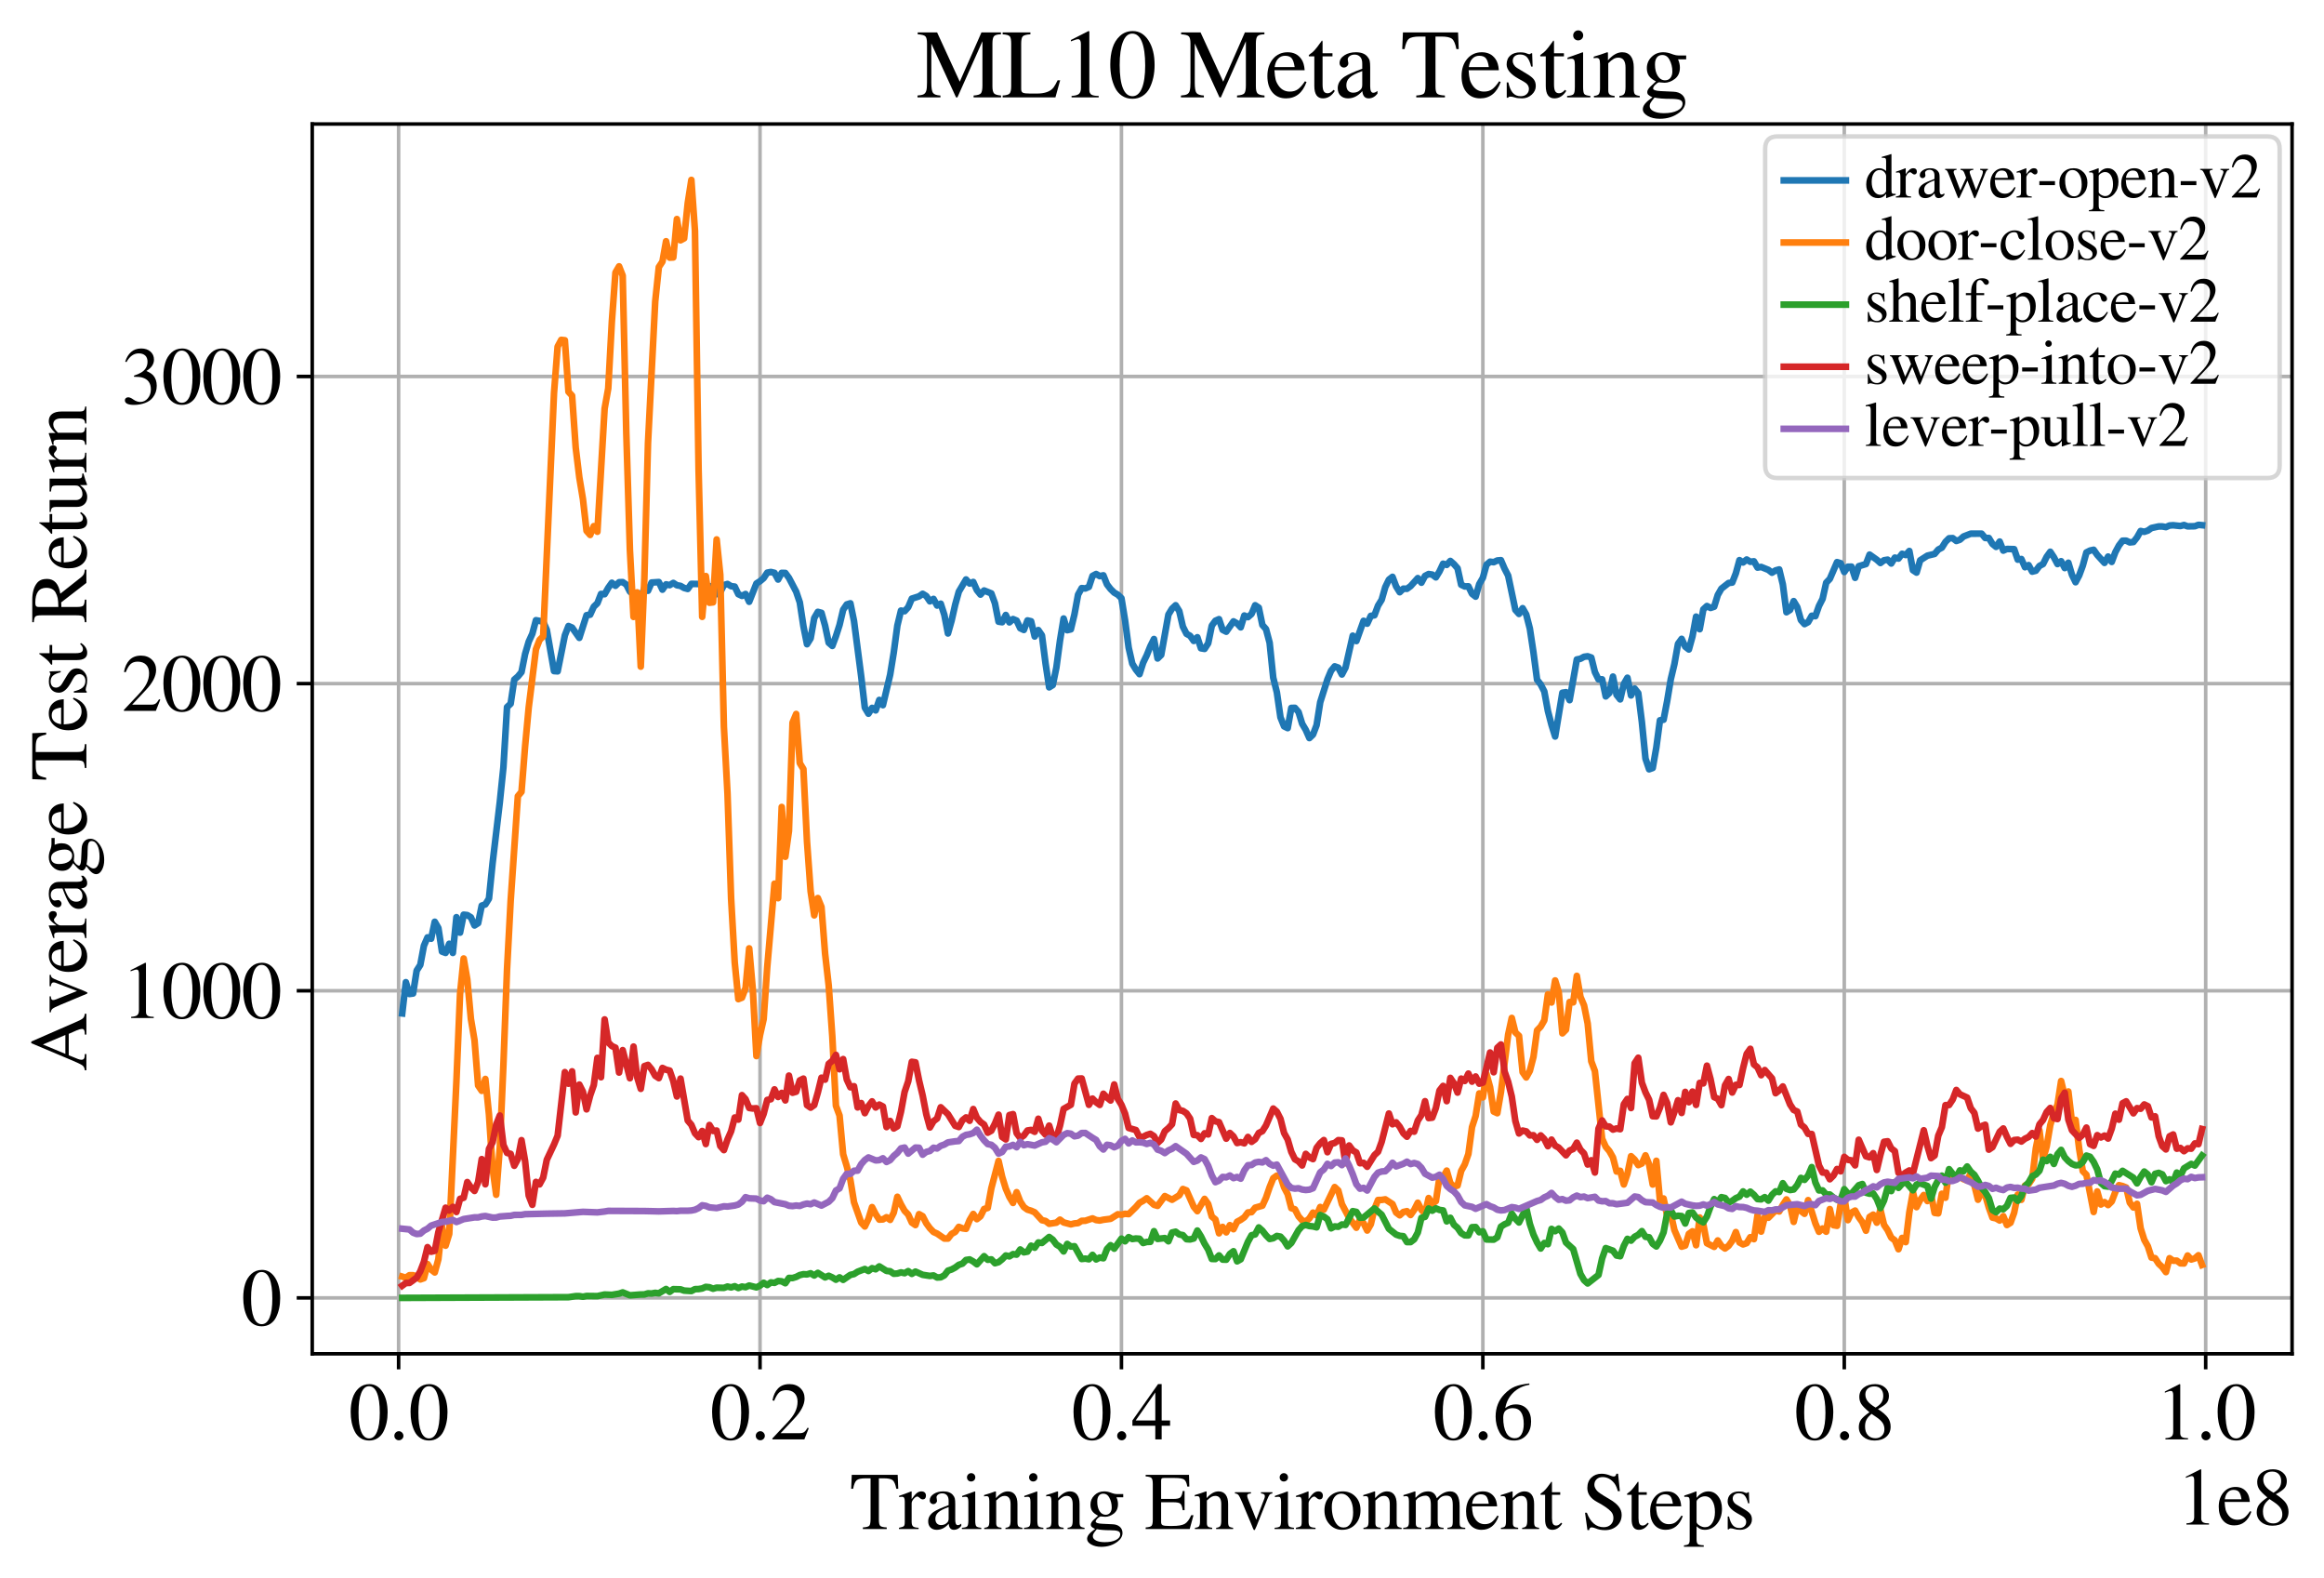 <?xml version="1.0" encoding="utf-8" standalone="no"?>
<!DOCTYPE svg PUBLIC "-//W3C//DTD SVG 1.1//EN"
  "http://www.w3.org/Graphics/SVG/1.1/DTD/svg11.dtd">
<svg xmlns:xlink="http://www.w3.org/1999/xlink" width="524pt" height="355.769pt" viewBox="0 0 524 355.769" xmlns="http://www.w3.org/2000/svg" version="1.1">
 <defs>
  <style type="text/css">*{stroke-linejoin: round; stroke-linecap: butt}</style>
 </defs>
 <g id="figure_1">
  <g id="patch_1">
   <path d="M 0 355.769 
L 524 355.769 
L 524 0 
L 0 0 
z
" style="fill: #ffffff"/>
  </g>
  <g id="axes_1">
   <g id="patch_2">
    <path d="M 70.4 305.152 
L 516.8 305.152 
L 516.8 27.952 
L 70.4 27.952 
z
" style="fill: #ffffff"/>
   </g>
   <g id="matplotlib.axis_1">
    <g id="xtick_1">
     <g id="line2d_1">
      <path d="M 89.876 305.152 
L 89.876 27.952 
" clip-path="url(#p9d6474f6cd)" style="fill: none; stroke: #b0b0b0; stroke-width: 0.8; stroke-linecap: square"/>
     </g>
     <g id="line2d_2">
      <defs>
       <path id="mb848c9a646" d="M 0 0 
L 0 3.5 
" style="stroke: #000000; stroke-width: 0.8"/>
      </defs>
      <g>
       <use xlink:href="#mb848c9a646" x="89.876" y="305.152" style="stroke: #000000; stroke-width: 0.8"/>
      </g>
     </g>
     <g id="text_1">
      <!-- 0.0 -->
      <g transform="translate(78.626 324.446)scale(0.18 -0.18)">
       <defs>
        <path id="STIXGeneral-Regular-30" d="M 3046 2112 
Q 3046 1683 2963 1302 
Q 2880 922 2717 602 
Q 2554 282 2266 96 
Q 1978 -90 1600 -90 
Q 1210 -90 915 108 
Q 621 307 461 640 
Q 301 973 227 1350 
Q 154 1728 154 2150 
Q 154 2746 301 3222 
Q 448 3699 790 4012 
Q 1133 4326 1626 4326 
Q 2253 4326 2649 3712 
Q 3046 3098 3046 2112 
z
M 2432 2080 
Q 2432 3091 2217 3625 
Q 2003 4160 1587 4160 
Q 1190 4160 979 3622 
Q 768 3085 768 2106 
Q 768 1120 979 598 
Q 1190 77 1600 77 
Q 2003 77 2217 598 
Q 2432 1120 2432 2080 
z
" transform="scale(0.016)"/>
        <path id="STIXGeneral-Regular-2e" d="M 1158 275 
Q 1158 134 1052 32 
Q 947 -70 800 -70 
Q 653 -70 550 32 
Q 448 134 448 281 
Q 448 429 553 534 
Q 659 640 806 640 
Q 947 640 1052 531 
Q 1158 422 1158 275 
z
" transform="scale(0.016)"/>
       </defs>
       <use xlink:href="#STIXGeneral-Regular-30"/>
       <use xlink:href="#STIXGeneral-Regular-2e" x="50"/>
       <use xlink:href="#STIXGeneral-Regular-30" x="75"/>
      </g>
     </g>
    </g>
    <g id="xtick_2">
     <g id="line2d_3">
      <path d="M 171.366 305.152 
L 171.366 27.952 
" clip-path="url(#p9d6474f6cd)" style="fill: none; stroke: #b0b0b0; stroke-width: 0.8; stroke-linecap: square"/>
     </g>
     <g id="line2d_4">
      <g>
       <use xlink:href="#mb848c9a646" x="171.366" y="305.152" style="stroke: #000000; stroke-width: 0.8"/>
      </g>
     </g>
     <g id="text_2">
      <!-- 0.2 -->
      <g transform="translate(160.116 324.446)scale(0.18 -0.18)">
       <defs>
        <path id="STIXGeneral-Regular-32" d="M 3034 877 
L 2688 0 
L 186 0 
L 186 77 
L 1325 1286 
Q 1773 1754 1965 2144 
Q 2157 2534 2157 2950 
Q 2157 3379 1920 3616 
Q 1683 3853 1267 3853 
Q 922 3853 720 3673 
Q 518 3494 326 3021 
L 192 3053 
Q 301 3648 630 3987 
Q 960 4326 1523 4326 
Q 2054 4326 2380 4006 
Q 2707 3686 2707 3200 
Q 2707 2477 1888 1613 
L 832 486 
L 2330 486 
Q 2541 486 2665 569 
Q 2790 653 2944 915 
L 3034 877 
z
" transform="scale(0.016)"/>
       </defs>
       <use xlink:href="#STIXGeneral-Regular-30"/>
       <use xlink:href="#STIXGeneral-Regular-2e" x="50"/>
       <use xlink:href="#STIXGeneral-Regular-32" x="75"/>
      </g>
     </g>
    </g>
    <g id="xtick_3">
     <g id="line2d_5">
      <path d="M 252.855 305.152 
L 252.855 27.952 
" clip-path="url(#p9d6474f6cd)" style="fill: none; stroke: #b0b0b0; stroke-width: 0.8; stroke-linecap: square"/>
     </g>
     <g id="line2d_6">
      <g>
       <use xlink:href="#mb848c9a646" x="252.855" y="305.152" style="stroke: #000000; stroke-width: 0.8"/>
      </g>
     </g>
     <g id="text_3">
      <!-- 0.4 -->
      <g transform="translate(241.605 324.446)scale(0.18 -0.18)">
       <defs>
        <path id="STIXGeneral-Regular-34" d="M 3027 1069 
L 2368 1069 
L 2368 0 
L 1869 0 
L 1869 1069 
L 77 1069 
L 77 1478 
L 2086 4326 
L 2368 4326 
L 2368 1478 
L 3027 1478 
L 3027 1069 
z
M 1869 1478 
L 1869 3674 
L 333 1478 
L 1869 1478 
z
" transform="scale(0.016)"/>
       </defs>
       <use xlink:href="#STIXGeneral-Regular-30"/>
       <use xlink:href="#STIXGeneral-Regular-2e" x="50"/>
       <use xlink:href="#STIXGeneral-Regular-34" x="75"/>
      </g>
     </g>
    </g>
    <g id="xtick_4">
     <g id="line2d_7">
      <path d="M 334.345 305.152 
L 334.345 27.952 
" clip-path="url(#p9d6474f6cd)" style="fill: none; stroke: #b0b0b0; stroke-width: 0.8; stroke-linecap: square"/>
     </g>
     <g id="line2d_8">
      <g>
       <use xlink:href="#mb848c9a646" x="334.345" y="305.152" style="stroke: #000000; stroke-width: 0.8"/>
      </g>
     </g>
     <g id="text_4">
      <!-- 0.6 -->
      <g transform="translate(323.095 324.446)scale(0.18 -0.18)">
       <defs>
        <path id="STIXGeneral-Regular-36" d="M 2854 4378 
L 2867 4275 
Q 2112 4154 1606 3664 
Q 1101 3174 973 2451 
Q 1344 2739 1786 2739 
Q 2349 2739 2672 2380 
Q 2995 2022 2995 1402 
Q 2995 774 2669 378 
Q 2291 -90 1651 -90 
Q 870 -90 518 557 
Q 218 1107 218 1786 
Q 218 2835 915 3552 
Q 1312 3962 1731 4131 
Q 2150 4301 2854 4378 
z
M 2419 1203 
Q 2419 2445 1555 2445 
Q 1235 2445 1024 2275 
Q 813 2106 813 1702 
Q 813 954 1046 522 
Q 1280 90 1722 90 
Q 2061 90 2240 394 
Q 2419 698 2419 1203 
z
" transform="scale(0.016)"/>
       </defs>
       <use xlink:href="#STIXGeneral-Regular-30"/>
       <use xlink:href="#STIXGeneral-Regular-2e" x="50"/>
       <use xlink:href="#STIXGeneral-Regular-36" x="75"/>
      </g>
     </g>
    </g>
    <g id="xtick_5">
     <g id="line2d_9">
      <path d="M 415.834 305.152 
L 415.834 27.952 
" clip-path="url(#p9d6474f6cd)" style="fill: none; stroke: #b0b0b0; stroke-width: 0.8; stroke-linecap: square"/>
     </g>
     <g id="line2d_10">
      <g>
       <use xlink:href="#mb848c9a646" x="415.834" y="305.152" style="stroke: #000000; stroke-width: 0.8"/>
      </g>
     </g>
     <g id="text_5">
      <!-- 0.8 -->
      <g transform="translate(404.584 324.446)scale(0.18 -0.18)">
       <defs>
        <path id="STIXGeneral-Regular-38" d="M 2848 992 
Q 2848 499 2505 204 
Q 2163 -90 1587 -90 
Q 1050 -90 704 204 
Q 358 499 358 954 
Q 358 1293 524 1533 
Q 691 1773 1190 2125 
Q 710 2522 553 2765 
Q 397 3008 397 3328 
Q 397 3782 745 4054 
Q 1094 4326 1638 4326 
Q 2106 4326 2410 4060 
Q 2714 3795 2714 3411 
Q 2714 3059 2531 2848 
Q 2349 2637 1856 2374 
Q 2432 1990 2640 1689 
Q 2848 1389 2848 992 
z
M 2272 3411 
Q 2272 3744 2086 3945 
Q 1901 4147 1574 4147 
Q 1248 4147 1059 3977 
Q 870 3808 870 3513 
Q 870 3219 1059 2979 
Q 1248 2739 1670 2490 
Q 1997 2682 2134 2896 
Q 2272 3110 2272 3411 
z
M 1734 1741 
L 1357 1997 
Q 1075 1766 960 1545 
Q 845 1325 845 1011 
Q 845 576 1065 333 
Q 1286 90 1658 90 
Q 1971 90 2166 285 
Q 2362 480 2362 794 
Q 2362 1082 2214 1299 
Q 2067 1517 1734 1741 
z
" transform="scale(0.016)"/>
       </defs>
       <use xlink:href="#STIXGeneral-Regular-30"/>
       <use xlink:href="#STIXGeneral-Regular-2e" x="50"/>
       <use xlink:href="#STIXGeneral-Regular-38" x="75"/>
      </g>
     </g>
    </g>
    <g id="xtick_6">
     <g id="line2d_11">
      <path d="M 497.324 305.152 
L 497.324 27.952 
" clip-path="url(#p9d6474f6cd)" style="fill: none; stroke: #b0b0b0; stroke-width: 0.8; stroke-linecap: square"/>
     </g>
     <g id="line2d_12">
      <g>
       <use xlink:href="#mb848c9a646" x="497.324" y="305.152" style="stroke: #000000; stroke-width: 0.8"/>
      </g>
     </g>
     <g id="text_6">
      <!-- 1.0 -->
      <g transform="translate(486.074 324.446)scale(0.18 -0.18)">
       <defs>
        <path id="STIXGeneral-Regular-31" d="M 2522 0 
L 755 0 
L 755 96 
Q 1107 115 1235 227 
Q 1363 339 1363 608 
L 1363 3482 
Q 1363 3795 1171 3795 
Q 1082 3795 883 3718 
L 710 3654 
L 710 3744 
L 1856 4326 
L 1914 4307 
L 1914 486 
Q 1914 275 2042 185 
Q 2170 96 2522 96 
L 2522 0 
z
" transform="scale(0.016)"/>
       </defs>
       <use xlink:href="#STIXGeneral-Regular-31"/>
       <use xlink:href="#STIXGeneral-Regular-2e" x="50"/>
       <use xlink:href="#STIXGeneral-Regular-30" x="75"/>
      </g>
     </g>
    </g>
    <g id="text_7">
     <!-- Training Environment Steps -->
     <g transform="translate(191.605 344.646)scale(0.18 -0.18)">
      <defs>
       <path id="STIXGeneral-Regular-54" d="M 3795 3149 
L 3642 3149 
Q 3539 3674 3353 3821 
Q 3168 3968 2656 3968 
L 2278 3968 
L 2278 710 
Q 2278 346 2387 243 
Q 2496 141 2893 122 
L 2893 0 
L 1024 0 
L 1024 122 
Q 1427 147 1526 256 
Q 1626 365 1626 787 
L 1626 3968 
L 1242 3968 
Q 723 3968 540 3817 
Q 358 3667 262 3149 
L 109 3149 
L 154 4237 
L 3750 4237 
L 3795 3149 
z
" transform="scale(0.016)"/>
       <path id="STIXGeneral-Regular-72" d="M 1024 2931 
L 1024 2342 
Q 1267 2688 1430 2816 
Q 1594 2944 1792 2944 
Q 1958 2944 2051 2854 
Q 2144 2765 2144 2605 
Q 2144 2470 2077 2393 
Q 2010 2317 1894 2317 
Q 1773 2317 1638 2445 
Q 1536 2541 1472 2541 
Q 1338 2541 1181 2355 
Q 1024 2170 1024 2016 
L 1024 576 
Q 1024 301 1133 205 
Q 1242 109 1568 96 
L 1568 0 
L 32 0 
L 32 96 
Q 339 154 412 224 
Q 486 294 486 538 
L 486 2138 
Q 486 2349 438 2435 
Q 390 2522 269 2522 
Q 166 2522 45 2496 
L 45 2598 
Q 448 2726 992 2944 
L 1024 2931 
z
" transform="scale(0.016)"/>
       <path id="STIXGeneral-Regular-61" d="M 2829 422 
L 2829 243 
Q 2586 -64 2253 -64 
Q 1888 -64 1843 403 
L 1837 403 
Q 1427 -64 909 -64 
Q 608 -64 422 112 
Q 237 288 237 602 
Q 237 1050 685 1350 
Q 992 1555 1837 1869 
L 1837 2214 
Q 1837 2502 1699 2646 
Q 1562 2790 1338 2790 
Q 1146 2790 1018 2697 
Q 890 2605 890 2477 
Q 890 2419 909 2348 
Q 928 2278 928 2208 
Q 928 2112 841 2029 
Q 755 1946 634 1946 
Q 525 1946 441 2029 
Q 358 2112 358 2240 
Q 358 2547 685 2752 
Q 986 2944 1421 2944 
Q 1939 2944 2176 2656 
Q 2291 2522 2323 2384 
Q 2355 2246 2355 1946 
L 2355 723 
Q 2355 301 2554 301 
Q 2682 301 2829 422 
z
M 1837 813 
L 1837 1715 
Q 1248 1510 1018 1293 
Q 800 1094 800 800 
Q 800 557 921 432 
Q 1043 307 1242 307 
Q 1453 307 1613 410 
Q 1747 506 1792 589 
Q 1837 672 1837 813 
z
" transform="scale(0.016)"/>
       <path id="STIXGeneral-Regular-69" d="M 1152 4045 
Q 1152 3904 1056 3811 
Q 960 3718 819 3718 
Q 685 3718 592 3811 
Q 499 3904 499 4045 
Q 499 4179 595 4275 
Q 691 4371 826 4371 
Q 966 4371 1059 4275 
Q 1152 4179 1152 4045 
z
M 1619 0 
L 102 0 
L 102 96 
Q 435 115 521 211 
Q 608 307 608 666 
L 608 2118 
Q 608 2342 563 2432 
Q 518 2522 397 2522 
Q 243 2522 128 2490 
L 128 2592 
L 1120 2944 
L 1146 2918 
L 1146 672 
Q 1146 314 1226 218 
Q 1306 122 1619 96 
L 1619 0 
z
" transform="scale(0.016)"/>
       <path id="STIXGeneral-Regular-6e" d="M 3104 0 
L 1773 0 
L 1779 96 
Q 2016 115 2096 233 
Q 2176 352 2176 672 
L 2176 1946 
Q 2176 2592 1709 2592 
Q 1549 2592 1408 2515 
Q 1267 2438 1050 2227 
L 1050 461 
Q 1050 269 1136 192 
Q 1222 115 1466 96 
L 1466 0 
L 115 0 
L 115 96 
Q 358 115 435 214 
Q 512 314 512 602 
L 512 2157 
Q 512 2394 467 2483 
Q 422 2573 288 2573 
Q 160 2573 102 2547 
L 102 2656 
Q 550 2784 979 2944 
L 1030 2925 
L 1030 2426 
L 1037 2426 
Q 1491 2944 1958 2944 
Q 2323 2944 2518 2688 
Q 2714 2432 2714 1958 
L 2714 544 
Q 2714 288 2790 205 
Q 2867 122 3104 96 
L 3104 0 
z
" transform="scale(0.016)"/>
       <path id="STIXGeneral-Regular-67" d="M 3008 2483 
L 2477 2483 
Q 2598 2208 2598 1946 
Q 2598 1453 2265 1203 
Q 1933 954 1600 954 
Q 1530 954 1357 973 
L 1235 986 
Q 1107 947 979 812 
Q 851 678 851 582 
Q 851 435 1350 410 
L 2176 371 
Q 2528 358 2739 172 
Q 2950 -13 2950 -314 
Q 2950 -685 2566 -986 
Q 2035 -1395 1286 -1395 
Q 826 -1395 502 -1212 
Q 179 -1030 179 -774 
Q 179 -595 320 -419 
Q 461 -243 806 6 
Q 602 102 534 172 
Q 467 243 467 346 
Q 467 531 762 787 
Q 909 915 1037 1043 
Q 717 1203 579 1401 
Q 442 1600 442 1901 
Q 442 2336 752 2640 
Q 1062 2944 1510 2944 
Q 1766 2944 2022 2848 
L 2163 2797 
Q 2349 2733 2515 2733 
L 3008 2733 
L 3008 2483 
z
M 973 2163 
L 973 2144 
Q 973 1683 1155 1398 
Q 1338 1114 1632 1114 
Q 1850 1114 1978 1270 
Q 2106 1427 2106 1690 
Q 2106 2112 1914 2464 
Q 1754 2765 1446 2765 
Q 1222 2765 1097 2605 
Q 973 2445 973 2163 
z
M 2771 -410 
Q 2771 -230 2595 -163 
Q 2419 -96 1978 -96 
Q 1344 -96 941 -13 
Q 749 -243 688 -348 
Q 627 -454 627 -563 
Q 627 -774 880 -902 
Q 1133 -1030 1555 -1030 
Q 2099 -1030 2435 -860 
Q 2771 -691 2771 -410 
z
" transform="scale(0.016)"/>
       <path id="STIXGeneral-Regular-20" transform="scale(0.016)"/>
       <path id="STIXGeneral-Regular-45" d="M 3821 1082 
L 3526 0 
L 77 0 
L 77 122 
Q 442 147 538 252 
Q 634 358 634 730 
L 634 3520 
Q 634 3878 534 3987 
Q 435 4096 77 4115 
L 77 4237 
L 3469 4237 
L 3494 3322 
L 3334 3322 
Q 3264 3750 3085 3872 
Q 2906 3994 2349 3994 
L 1510 3994 
Q 1370 3994 1328 3952 
Q 1286 3910 1286 3763 
L 1286 2355 
L 2253 2355 
Q 2656 2355 2787 2470 
Q 2918 2586 2976 2970 
L 3123 2970 
L 3123 1472 
L 2976 1472 
Q 2918 1875 2790 1984 
Q 2662 2093 2253 2093 
L 1286 2093 
L 1286 538 
Q 1286 346 1420 291 
Q 1555 237 1933 237 
L 2163 237 
Q 2848 237 3136 403 
Q 3424 570 3642 1082 
L 3821 1082 
z
" transform="scale(0.016)"/>
       <path id="STIXGeneral-Regular-76" d="M 3053 2880 
L 3053 2784 
Q 2906 2771 2835 2688 
Q 2765 2605 2637 2285 
L 1818 230 
Q 1690 -90 1638 -90 
Q 1587 -90 1523 77 
Q 1510 96 1497 141 
Q 1485 186 1472 211 
L 704 2048 
Q 499 2534 403 2652 
Q 307 2771 122 2784 
L 122 2880 
L 1376 2880 
L 1376 2784 
Q 1210 2771 1146 2732 
Q 1082 2694 1082 2611 
Q 1082 2509 1139 2368 
L 1792 730 
L 2426 2387 
Q 2464 2483 2464 2579 
Q 2464 2758 2163 2784 
L 2163 2880 
L 3053 2880 
z
" transform="scale(0.016)"/>
       <path id="STIXGeneral-Regular-6f" d="M 3008 1478 
Q 3008 806 2608 371 
Q 2208 -64 1568 -64 
Q 979 -64 582 368 
Q 186 800 186 1459 
Q 186 2125 582 2534 
Q 979 2944 1626 2944 
Q 2221 2944 2614 2537 
Q 3008 2131 3008 1478 
z
M 2432 1306 
Q 2432 2035 2112 2445 
Q 1856 2765 1504 2765 
Q 1171 2765 966 2493 
Q 762 2221 762 1747 
Q 762 928 1101 435 
Q 1318 115 1677 115 
Q 2029 115 2230 432 
Q 2432 749 2432 1306 
z
" transform="scale(0.016)"/>
       <path id="STIXGeneral-Regular-6d" d="M 4960 0 
L 3565 0 
L 3565 96 
Q 3834 122 3907 208 
Q 3981 294 3981 576 
L 3981 1894 
Q 3981 2278 3869 2444 
Q 3757 2611 3488 2611 
Q 3264 2611 3107 2521 
Q 2950 2432 2803 2221 
L 2803 608 
Q 2803 301 2896 201 
Q 2989 102 3264 96 
L 3264 0 
L 1830 0 
L 1830 96 
Q 2112 115 2189 188 
Q 2266 262 2266 550 
L 2266 1901 
Q 2266 2611 1850 2611 
Q 1670 2611 1468 2531 
Q 1267 2451 1171 2336 
Q 1088 2240 1088 2227 
L 1088 448 
Q 1088 243 1177 176 
Q 1267 109 1523 96 
L 1523 0 
L 102 0 
L 102 96 
Q 371 102 460 195 
Q 550 288 550 563 
L 550 2150 
Q 550 2387 499 2480 
Q 448 2573 326 2573 
Q 230 2573 122 2547 
L 122 2656 
Q 557 2778 1011 2944 
L 1062 2925 
L 1062 2451 
L 1075 2451 
Q 1363 2752 1584 2848 
Q 1805 2944 2054 2944 
Q 2560 2944 2733 2406 
Q 3232 2944 3776 2944 
Q 4518 2944 4518 1792 
L 4518 493 
Q 4518 282 4582 202 
Q 4646 122 4794 109 
L 4960 96 
L 4960 0 
z
" transform="scale(0.016)"/>
       <path id="STIXGeneral-Regular-65" d="M 2611 1050 
L 2714 1005 
Q 2330 -64 1376 -64 
Q 813 -64 486 329 
Q 160 723 160 1389 
Q 160 2074 525 2509 
Q 890 2944 1485 2944 
Q 2061 2944 2374 2502 
Q 2560 2246 2592 1773 
L 621 1773 
Q 646 1370 700 1158 
Q 755 947 915 730 
Q 1184 378 1626 378 
Q 1939 378 2153 531 
Q 2368 685 2611 1050 
z
M 634 1978 
L 1939 1978 
Q 1882 2381 1750 2547 
Q 1619 2714 1312 2714 
Q 1043 2714 864 2525 
Q 685 2336 634 1978 
z
" transform="scale(0.016)"/>
       <path id="STIXGeneral-Regular-74" d="M 1702 493 
L 1786 422 
Q 1478 -64 1011 -64 
Q 448 -64 448 749 
L 448 2675 
L 109 2675 
Q 83 2694 83 2720 
Q 83 2771 192 2842 
Q 435 2982 813 3526 
Q 826 3546 874 3606 
Q 922 3667 941 3706 
Q 986 3706 986 3622 
L 986 2880 
L 1632 2880 
L 1632 2675 
L 986 2675 
L 986 845 
Q 986 538 1062 403 
Q 1139 269 1318 269 
Q 1510 269 1702 493 
z
" transform="scale(0.016)"/>
       <path id="STIXGeneral-Regular-53" d="M 3002 2963 
L 2842 2963 
Q 2733 3360 2579 3565 
Q 2189 4064 1651 4064 
Q 1357 4064 1181 3894 
Q 1005 3725 1005 3456 
Q 1005 3328 1069 3206 
Q 1133 3085 1206 2998 
Q 1280 2912 1465 2784 
Q 1651 2656 1766 2589 
Q 1882 2522 2150 2362 
Q 2669 2061 2905 1763 
Q 3142 1466 3142 1107 
Q 3142 576 2771 243 
Q 2400 -90 1837 -90 
Q 1421 -90 1082 58 
Q 915 128 781 128 
Q 704 128 653 70 
Q 602 13 602 -83 
L 461 -83 
L 275 1274 
L 416 1274 
Q 845 141 1734 141 
Q 2074 141 2285 342 
Q 2496 544 2496 858 
Q 2496 1158 2310 1363 
Q 2003 1696 1235 2106 
Q 454 2522 454 3206 
Q 454 3718 768 4022 
Q 1082 4326 1568 4326 
Q 1907 4326 2240 4186 
Q 2413 4109 2522 4109 
Q 2688 4109 2726 4326 
L 2861 4326 
L 3002 2963 
z
" transform="scale(0.016)"/>
       <path id="STIXGeneral-Regular-70" d="M 1018 2931 
L 1018 2438 
Q 1421 2944 1939 2944 
Q 2406 2944 2707 2560 
Q 3008 2176 3008 1581 
Q 3008 883 2621 409 
Q 2234 -64 1664 -64 
Q 1466 -64 1328 -6 
Q 1190 51 1018 211 
L 1018 -794 
Q 1018 -1094 1120 -1180 
Q 1222 -1267 1581 -1274 
L 1581 -1389 
L 32 -1389 
L 32 -1280 
Q 314 -1254 397 -1171 
Q 480 -1088 480 -838 
L 480 2157 
Q 480 2381 429 2451 
Q 378 2522 218 2522 
Q 115 2522 58 2515 
L 58 2618 
Q 506 2752 979 2944 
L 1018 2931 
z
M 1018 2138 
L 1018 563 
Q 1018 422 1238 281 
Q 1459 141 1683 141 
Q 2029 141 2243 467 
Q 2458 794 2458 1325 
Q 2458 1888 2243 2224 
Q 2029 2560 1670 2560 
Q 1446 2560 1232 2419 
Q 1018 2278 1018 2138 
z
" transform="scale(0.016)"/>
       <path id="STIXGeneral-Regular-73" d="M 998 1926 
L 1664 1523 
Q 1984 1331 2105 1164 
Q 2227 998 2227 736 
Q 2227 416 1961 176 
Q 1696 -64 1331 -64 
Q 1030 -64 864 -6 
Q 691 51 570 51 
Q 461 51 416 -26 
L 333 -26 
L 333 979 
L 435 979 
Q 538 512 730 294 
Q 922 77 1248 77 
Q 1485 77 1632 211 
Q 1779 346 1779 550 
Q 1779 845 1440 1030 
L 1094 1222 
Q 326 1651 326 2150 
Q 326 2522 566 2730 
Q 806 2938 1210 2938 
Q 1491 2938 1638 2867 
Q 1754 2816 1818 2816 
Q 1862 2816 1920 2880 
L 1990 2880 
L 2022 2010 
L 1926 2010 
Q 1818 2445 1654 2621 
Q 1491 2797 1203 2797 
Q 986 2797 854 2688 
Q 723 2579 723 2362 
Q 723 2253 796 2128 
Q 870 2003 998 1926 
z
" transform="scale(0.016)"/>
      </defs>
      <use xlink:href="#STIXGeneral-Regular-54"/>
      <use xlink:href="#STIXGeneral-Regular-72" x="61.1"/>
      <use xlink:href="#STIXGeneral-Regular-61" x="94.4"/>
      <use xlink:href="#STIXGeneral-Regular-69" x="138.8"/>
      <use xlink:href="#STIXGeneral-Regular-6e" x="166.6"/>
      <use xlink:href="#STIXGeneral-Regular-69" x="216.6"/>
      <use xlink:href="#STIXGeneral-Regular-6e" x="244.4"/>
      <use xlink:href="#STIXGeneral-Regular-67" x="294.4"/>
      <use xlink:href="#STIXGeneral-Regular-20" x="344.4"/>
      <use xlink:href="#STIXGeneral-Regular-45" x="369.4"/>
      <use xlink:href="#STIXGeneral-Regular-6e" x="430.5"/>
      <use xlink:href="#STIXGeneral-Regular-76" x="480.5"/>
      <use xlink:href="#STIXGeneral-Regular-69" x="530.5"/>
      <use xlink:href="#STIXGeneral-Regular-72" x="558.3"/>
      <use xlink:href="#STIXGeneral-Regular-6f" x="591.6"/>
      <use xlink:href="#STIXGeneral-Regular-6e" x="641.6"/>
      <use xlink:href="#STIXGeneral-Regular-6d" x="691.6"/>
      <use xlink:href="#STIXGeneral-Regular-65" x="769.4"/>
      <use xlink:href="#STIXGeneral-Regular-6e" x="813.8"/>
      <use xlink:href="#STIXGeneral-Regular-74" x="863.8"/>
      <use xlink:href="#STIXGeneral-Regular-20" x="891.6"/>
      <use xlink:href="#STIXGeneral-Regular-53" x="916.6"/>
      <use xlink:href="#STIXGeneral-Regular-74" x="972.2"/>
      <use xlink:href="#STIXGeneral-Regular-65" x="1000"/>
      <use xlink:href="#STIXGeneral-Regular-70" x="1044.4"/>
      <use xlink:href="#STIXGeneral-Regular-73" x="1094.4"/>
     </g>
    </g>
    <g id="text_8">
     <!-- 1e8 -->
     <g transform="translate(490.807 343.646)scale(0.18 -0.18)">
      <use xlink:href="#STIXGeneral-Regular-31"/>
      <use xlink:href="#STIXGeneral-Regular-65" x="50"/>
      <use xlink:href="#STIXGeneral-Regular-38" x="94.4"/>
     </g>
    </g>
   </g>
   <g id="matplotlib.axis_2">
    <g id="ytick_1">
     <g id="line2d_13">
      <path d="M 70.4 292.552 
L 516.8 292.552 
" clip-path="url(#p9d6474f6cd)" style="fill: none; stroke: #b0b0b0; stroke-width: 0.8; stroke-linecap: square"/>
     </g>
     <g id="line2d_14">
      <defs>
       <path id="md4ade566fb" d="M 0 0 
L -3.5 0 
" style="stroke: #000000; stroke-width: 0.8"/>
      </defs>
      <g>
       <use xlink:href="#md4ade566fb" x="70.4" y="292.552" style="stroke: #000000; stroke-width: 0.8"/>
      </g>
     </g>
     <g id="text_9">
      <!-- 0 -->
      <g transform="translate(54.4 298.699)scale(0.18 -0.18)">
       <use xlink:href="#STIXGeneral-Regular-30"/>
      </g>
     </g>
    </g>
    <g id="ytick_2">
     <g id="line2d_15">
      <path d="M 70.4 223.322 
L 516.8 223.322 
" clip-path="url(#p9d6474f6cd)" style="fill: none; stroke: #b0b0b0; stroke-width: 0.8; stroke-linecap: square"/>
     </g>
     <g id="line2d_16">
      <g>
       <use xlink:href="#md4ade566fb" x="70.4" y="223.322" style="stroke: #000000; stroke-width: 0.8"/>
      </g>
     </g>
     <g id="text_10">
      <!-- 1000 -->
      <g transform="translate(27.4 229.468)scale(0.18 -0.18)">
       <use xlink:href="#STIXGeneral-Regular-31"/>
       <use xlink:href="#STIXGeneral-Regular-30" x="50"/>
       <use xlink:href="#STIXGeneral-Regular-30" x="100"/>
       <use xlink:href="#STIXGeneral-Regular-30" x="150"/>
      </g>
     </g>
    </g>
    <g id="ytick_3">
     <g id="line2d_17">
      <path d="M 70.4 154.091 
L 516.8 154.091 
" clip-path="url(#p9d6474f6cd)" style="fill: none; stroke: #b0b0b0; stroke-width: 0.8; stroke-linecap: square"/>
     </g>
     <g id="line2d_18">
      <g>
       <use xlink:href="#md4ade566fb" x="70.4" y="154.091" style="stroke: #000000; stroke-width: 0.8"/>
      </g>
     </g>
     <g id="text_11">
      <!-- 2000 -->
      <g transform="translate(27.4 160.238)scale(0.18 -0.18)">
       <use xlink:href="#STIXGeneral-Regular-32"/>
       <use xlink:href="#STIXGeneral-Regular-30" x="50"/>
       <use xlink:href="#STIXGeneral-Regular-30" x="100"/>
       <use xlink:href="#STIXGeneral-Regular-30" x="150"/>
      </g>
     </g>
    </g>
    <g id="ytick_4">
     <g id="line2d_19">
      <path d="M 70.4 84.86 
L 516.8 84.86 
" clip-path="url(#p9d6474f6cd)" style="fill: none; stroke: #b0b0b0; stroke-width: 0.8; stroke-linecap: square"/>
     </g>
     <g id="line2d_20">
      <g>
       <use xlink:href="#md4ade566fb" x="70.4" y="84.86" style="stroke: #000000; stroke-width: 0.8"/>
      </g>
     </g>
     <g id="text_12">
      <!-- 3000 -->
      <g transform="translate(27.4 91.007)scale(0.18 -0.18)">
       <defs>
        <path id="STIXGeneral-Regular-33" d="M 390 3264 
L 288 3290 
Q 435 3770 748 4048 
Q 1062 4326 1542 4326 
Q 1990 4326 2265 4083 
Q 2541 3840 2541 3450 
Q 2541 2925 1946 2566 
Q 2298 2413 2477 2227 
Q 2758 1914 2758 1402 
Q 2758 890 2464 506 
Q 2246 211 1840 60 
Q 1434 -90 979 -90 
Q 262 -90 262 275 
Q 262 378 339 442 
Q 416 506 525 506 
Q 685 506 915 339 
Q 1197 141 1466 141 
Q 1818 141 2058 425 
Q 2298 710 2298 1120 
Q 2298 1856 1632 2048 
Q 1434 2112 979 2112 
L 979 2202 
Q 1338 2323 1517 2432 
Q 2035 2726 2035 3290 
Q 2035 3610 1852 3776 
Q 1670 3942 1344 3942 
Q 768 3942 390 3264 
z
" transform="scale(0.016)"/>
       </defs>
       <use xlink:href="#STIXGeneral-Regular-33"/>
       <use xlink:href="#STIXGeneral-Regular-30" x="50"/>
       <use xlink:href="#STIXGeneral-Regular-30" x="100"/>
       <use xlink:href="#STIXGeneral-Regular-30" x="150"/>
      </g>
     </g>
    </g>
    <g id="text_13">
     <!-- Average Test Return -->
     <g transform="translate(19.477 241.533)rotate(-90)scale(0.18 -0.18)">
      <defs>
       <path id="STIXGeneral-Regular-41" d="M 4525 0 
L 2893 0 
L 2893 122 
Q 3149 122 3245 179 
Q 3334 224 3334 333 
Q 3334 499 3213 781 
L 2950 1382 
L 1274 1382 
L 979 653 
Q 922 506 922 384 
Q 922 237 1027 179 
Q 1133 122 1370 122 
L 1370 0 
L 96 0 
L 96 122 
Q 365 147 486 316 
Q 608 486 902 1190 
L 2221 4314 
L 2349 4314 
L 3923 710 
Q 4064 378 4176 262 
Q 4288 147 4525 122 
L 4525 0 
z
M 2861 1645 
L 2118 3405 
L 1382 1645 
L 2861 1645 
z
" transform="scale(0.016)"/>
       <path id="STIXGeneral-Regular-52" d="M 4224 0 
L 3187 0 
L 1664 1971 
L 1306 1958 
L 1306 717 
Q 1306 352 1405 249 
Q 1504 147 1875 122 
L 1875 0 
L 109 0 
L 109 122 
Q 474 154 563 262 
Q 653 371 653 794 
L 653 3526 
Q 653 3885 563 3987 
Q 474 4090 109 4115 
L 109 4237 
L 1850 4237 
Q 2726 4237 3187 3859 
Q 3501 3603 3501 3091 
Q 3501 2221 2342 2042 
L 3622 422 
Q 3757 256 3878 198 
Q 4000 141 4224 122 
L 4224 0 
z
M 1306 3731 
L 1306 2195 
Q 1766 2202 1990 2246 
Q 2214 2291 2438 2413 
Q 2803 2618 2803 3142 
Q 2803 4000 1632 4000 
Q 1459 4000 1382 3945 
Q 1306 3891 1306 3731 
z
" transform="scale(0.016)"/>
       <path id="STIXGeneral-Regular-75" d="M 3072 320 
L 3072 230 
Q 2573 96 2195 -58 
L 2163 -38 
L 2163 486 
L 2150 486 
Q 1747 -64 1235 -64 
Q 870 -64 662 160 
Q 454 384 454 755 
L 454 2362 
Q 454 2598 371 2688 
Q 288 2778 58 2790 
L 58 2880 
L 992 2880 
L 992 813 
Q 992 595 1123 451 
Q 1254 307 1446 307 
Q 1760 307 1984 506 
Q 2067 582 2099 649 
Q 2131 717 2131 877 
L 2131 2355 
Q 2131 2605 2041 2678 
Q 1952 2752 1658 2771 
L 1658 2880 
L 2669 2880 
L 2669 685 
Q 2669 461 2742 390 
Q 2816 320 3034 320 
L 3072 320 
z
" transform="scale(0.016)"/>
      </defs>
      <use xlink:href="#STIXGeneral-Regular-41"/>
      <use xlink:href="#STIXGeneral-Regular-76" x="72.2"/>
      <use xlink:href="#STIXGeneral-Regular-65" x="122.2"/>
      <use xlink:href="#STIXGeneral-Regular-72" x="166.6"/>
      <use xlink:href="#STIXGeneral-Regular-61" x="199.9"/>
      <use xlink:href="#STIXGeneral-Regular-67" x="244.3"/>
      <use xlink:href="#STIXGeneral-Regular-65" x="294.3"/>
      <use xlink:href="#STIXGeneral-Regular-20" x="338.7"/>
      <use xlink:href="#STIXGeneral-Regular-54" x="363.7"/>
      <use xlink:href="#STIXGeneral-Regular-65" x="424.8"/>
      <use xlink:href="#STIXGeneral-Regular-73" x="469.2"/>
      <use xlink:href="#STIXGeneral-Regular-74" x="508.1"/>
      <use xlink:href="#STIXGeneral-Regular-20" x="535.9"/>
      <use xlink:href="#STIXGeneral-Regular-52" x="560.9"/>
      <use xlink:href="#STIXGeneral-Regular-65" x="627.6"/>
      <use xlink:href="#STIXGeneral-Regular-74" x="672"/>
      <use xlink:href="#STIXGeneral-Regular-75" x="699.8"/>
      <use xlink:href="#STIXGeneral-Regular-72" x="749.8"/>
      <use xlink:href="#STIXGeneral-Regular-6e" x="783.1"/>
     </g>
    </g>
   </g>
   <g id="line2d_21">
    <path d="M 90.691 228.433 
L 91.506 221.393 
L 92.321 224.049 
L 93.136 223.939 
L 93.95 218.771 
L 94.765 217.506 
L 95.58 213.173 
L 96.395 211.29 
L 97.21 211.593 
L 98.025 207.773 
L 98.84 209.174 
L 99.655 214.488 
L 100.47 214.79 
L 101.285 212.738 
L 102.099 214.792 
L 102.914 206.744 
L 103.729 210.225 
L 104.544 206.177 
L 105.359 206.266 
L 106.174 206.77 
L 106.989 208.603 
L 107.804 208.086 
L 108.619 204.134 
L 109.434 203.851 
L 110.248 202.556 
L 111.063 194.566 
L 112.693 180.818 
L 113.508 172.93 
L 114.323 159.389 
L 115.138 158.622 
L 115.953 153.195 
L 116.768 152.489 
L 117.582 151.5 
L 118.397 147.413 
L 119.212 144.638 
L 120.027 142.849 
L 120.842 139.802 
L 122.472 140.118 
L 123.287 141.978 
L 124.917 151.267 
L 125.731 151.325 
L 127.361 143.212 
L 128.176 141.113 
L 128.991 141.462 
L 130.621 143.777 
L 132.251 138.673 
L 133.065 138.555 
L 133.88 136.753 
L 134.695 135.977 
L 135.51 133.879 
L 136.325 133.936 
L 137.14 132.506 
L 137.955 131.358 
L 138.77 132.042 
L 139.585 131.242 
L 140.4 131.215 
L 141.214 131.758 
L 142.029 133.354 
L 142.844 134.007 
L 143.659 135.055 
L 144.474 134.711 
L 145.289 132.564 
L 146.104 133.161 
L 146.919 131.308 
L 148.549 131.199 
L 149.363 132.911 
L 150.178 131.721 
L 150.993 131.897 
L 151.808 131.397 
L 152.623 131.921 
L 153.438 132.064 
L 154.253 132.533 
L 155.068 132.751 
L 155.883 131.606 
L 158.327 131.652 
L 159.142 132.608 
L 159.957 132.194 
L 160.772 132.084 
L 161.587 133.929 
L 162.402 133.51 
L 163.217 131.879 
L 164.032 131.631 
L 164.846 132.133 
L 165.661 132.224 
L 166.476 133.933 
L 167.291 134.315 
L 168.106 133.896 
L 168.921 135.645 
L 170.551 131.523 
L 171.366 131.009 
L 172.181 130.319 
L 172.995 129.08 
L 173.81 128.927 
L 174.625 129.123 
L 175.44 130.631 
L 176.255 129.13 
L 177.07 129.151 
L 177.885 130.259 
L 179.515 133.366 
L 180.329 135.768 
L 181.144 141.119 
L 181.959 145.21 
L 182.774 143.905 
L 183.589 139.315 
L 184.404 137.92 
L 185.219 138.137 
L 186.034 141.017 
L 186.849 144.878 
L 187.664 145.594 
L 188.478 143.418 
L 189.293 140.87 
L 190.108 137.44 
L 190.923 136.245 
L 191.738 135.991 
L 192.553 139.969 
L 194.183 152.504 
L 194.998 159.509 
L 195.812 160.871 
L 196.627 159.566 
L 197.442 160.128 
L 198.257 157.769 
L 199.072 158.949 
L 200.702 152.096 
L 201.517 147.073 
L 202.332 141.001 
L 203.147 137.63 
L 203.961 137.771 
L 204.776 136.87 
L 205.591 134.94 
L 207.221 134.419 
L 208.036 133.848 
L 208.851 134.346 
L 209.666 135.544 
L 210.481 134.999 
L 211.296 136.49 
L 212.11 136.076 
L 212.925 138.592 
L 213.74 142.786 
L 214.555 139.907 
L 215.37 136.311 
L 216.185 133.37 
L 217.815 130.615 
L 218.63 131.527 
L 219.444 131.181 
L 220.259 133.017 
L 221.074 134.026 
L 221.889 133.103 
L 223.519 133.757 
L 224.334 135.99 
L 225.149 140.13 
L 225.964 140.251 
L 226.779 138.622 
L 227.593 140.286 
L 228.408 139.544 
L 229.223 139.884 
L 230.038 141.611 
L 230.853 141.992 
L 231.668 139.851 
L 232.483 140.041 
L 233.298 143.472 
L 234.113 142.026 
L 234.927 143.211 
L 235.742 149.531 
L 236.557 154.931 
L 237.372 154.419 
L 238.187 150.451 
L 239.002 144.373 
L 239.817 139.419 
L 240.632 142.05 
L 241.447 141.855 
L 242.262 138.467 
L 243.076 134.037 
L 243.891 132.565 
L 244.706 132.646 
L 245.521 132.288 
L 246.336 129.82 
L 247.151 129.387 
L 247.966 129.865 
L 248.781 129.683 
L 249.596 131.727 
L 250.411 132.779 
L 251.225 133.581 
L 252.04 134.046 
L 252.855 134.846 
L 253.67 139.837 
L 254.485 145.991 
L 255.3 149.588 
L 256.115 150.927 
L 256.93 151.96 
L 257.745 149.395 
L 258.559 147.707 
L 259.374 145.674 
L 260.189 144.045 
L 261.004 148.423 
L 261.819 147.625 
L 263.449 138.523 
L 264.264 137.191 
L 265.079 136.428 
L 265.894 137.746 
L 266.708 141.25 
L 267.523 142.864 
L 268.338 143.312 
L 269.153 144.468 
L 269.968 143.642 
L 270.783 146.129 
L 271.598 146.268 
L 272.413 145.015 
L 273.228 141.033 
L 274.042 139.92 
L 274.857 139.566 
L 275.672 141.972 
L 276.487 142.387 
L 278.117 140.06 
L 278.932 140.524 
L 279.747 141.404 
L 280.562 138.745 
L 281.377 139.108 
L 282.191 138.393 
L 283.006 136.429 
L 283.821 136.972 
L 284.636 140.879 
L 285.451 141.801 
L 286.266 144.882 
L 287.081 152.767 
L 287.896 156.049 
L 288.711 161.692 
L 289.526 163.722 
L 290.34 164.123 
L 291.155 159.575 
L 291.97 159.552 
L 292.785 160.489 
L 293.6 163.134 
L 294.415 164.52 
L 295.23 166.366 
L 296.045 165.584 
L 296.86 163.445 
L 297.674 158.284 
L 299.304 153.136 
L 300.119 151.189 
L 300.934 150.202 
L 301.749 150.492 
L 302.564 152.033 
L 303.379 150.476 
L 305.009 143.286 
L 305.823 144.499 
L 307.453 139.94 
L 308.268 140.574 
L 309.083 138.821 
L 309.898 138.692 
L 310.713 136.519 
L 311.528 135.198 
L 312.343 132.337 
L 313.158 130.655 
L 313.972 130.024 
L 314.787 132.178 
L 315.602 133.487 
L 316.417 132.689 
L 317.232 132.72 
L 318.047 132.122 
L 319.677 130.312 
L 320.492 131.343 
L 321.306 129.816 
L 322.121 129.392 
L 322.936 129.52 
L 323.751 130.136 
L 324.566 128.805 
L 325.381 127.063 
L 326.196 127.33 
L 327.011 126.443 
L 327.826 127.16 
L 328.641 128.09 
L 329.455 131.801 
L 330.27 132.19 
L 331.085 132.166 
L 331.9 133.846 
L 332.715 134.485 
L 333.53 131.668 
L 334.345 130.246 
L 335.16 127.297 
L 335.975 126.61 
L 336.789 126.72 
L 337.604 126.337 
L 338.419 126.268 
L 339.234 128.166 
L 340.049 129.745 
L 341.679 137.479 
L 342.494 138.38 
L 343.309 137.091 
L 344.124 138.516 
L 344.938 141.677 
L 345.753 147.059 
L 346.568 153.228 
L 347.383 154.271 
L 348.198 155.857 
L 349.013 160.273 
L 349.828 163.408 
L 350.643 166.012 
L 352.273 156.153 
L 353.087 156.031 
L 353.902 157.82 
L 355.532 148.648 
L 356.347 148.49 
L 357.162 148.043 
L 357.977 147.93 
L 358.792 148.215 
L 359.607 151.491 
L 360.421 153.141 
L 361.236 153.128 
L 362.051 156.973 
L 362.866 156.211 
L 363.681 152.506 
L 364.496 156.622 
L 365.311 157.645 
L 366.126 154.174 
L 366.941 152.767 
L 367.756 156.758 
L 368.57 155.203 
L 369.385 156.236 
L 370.2 162.76 
L 371.015 170.995 
L 371.83 173.404 
L 372.645 173.111 
L 373.46 168.485 
L 374.275 162.359 
L 375.09 162.232 
L 375.904 157.992 
L 376.719 153.091 
L 377.534 149.691 
L 378.349 145.12 
L 379.164 144.005 
L 379.979 145.763 
L 380.794 146.394 
L 381.609 143.445 
L 382.424 138.992 
L 383.239 141.83 
L 384.053 137.356 
L 384.868 136.602 
L 385.683 137.029 
L 386.498 136.756 
L 387.313 134.113 
L 388.128 132.687 
L 389.758 131.41 
L 390.573 131.31 
L 391.388 129.23 
L 392.202 126.261 
L 393.017 126.783 
L 393.832 126.119 
L 394.647 126.63 
L 395.462 126.525 
L 396.277 127.939 
L 397.092 127.795 
L 398.722 128.454 
L 399.536 129.089 
L 400.351 128.575 
L 401.166 128.356 
L 401.981 131.725 
L 402.796 138.002 
L 403.611 137.48 
L 404.426 135.499 
L 405.241 136.858 
L 406.056 139.777 
L 406.871 140.676 
L 407.685 140.237 
L 408.5 138.795 
L 409.315 138.893 
L 410.13 136.585 
L 410.945 134.981 
L 411.76 131.341 
L 412.575 130.491 
L 414.205 126.707 
L 415.019 126.955 
L 415.834 128.929 
L 416.649 127.745 
L 417.464 127.725 
L 418.279 130.245 
L 419.094 127.629 
L 420.724 127.14 
L 421.539 125.014 
L 423.168 126.171 
L 423.983 126.905 
L 424.798 126.287 
L 425.613 126.152 
L 426.428 127.017 
L 427.243 125.69 
L 428.058 125.906 
L 428.873 124.829 
L 429.688 125.104 
L 430.503 124.199 
L 431.317 128.525 
L 432.132 129.065 
L 432.947 126.294 
L 434.577 125.25 
L 436.207 124.857 
L 437.022 123.884 
L 437.837 123.449 
L 438.651 122.146 
L 439.466 121.335 
L 440.281 121.298 
L 441.096 121.934 
L 441.911 121.656 
L 442.726 120.927 
L 444.356 120.295 
L 446.8 120.293 
L 447.615 121.265 
L 448.43 121.27 
L 449.245 122.608 
L 450.06 123.268 
L 450.875 122.072 
L 451.69 124.109 
L 452.505 123.739 
L 454.135 123.782 
L 454.949 126.147 
L 455.764 126.008 
L 456.579 127.856 
L 457.394 127.38 
L 458.209 128.852 
L 459.024 128.646 
L 459.839 127.573 
L 460.654 127.136 
L 461.469 125.505 
L 462.283 124.372 
L 463.098 125.612 
L 463.913 127.14 
L 464.728 126.503 
L 465.543 128.046 
L 466.358 126.842 
L 467.173 129.57 
L 467.988 131.237 
L 468.803 129.697 
L 469.618 127.488 
L 470.432 124.517 
L 471.247 124.105 
L 472.062 123.922 
L 472.877 125.085 
L 474.507 126.879 
L 475.322 125.454 
L 476.137 126.656 
L 476.952 124.474 
L 477.766 122.961 
L 478.581 121.881 
L 479.396 121.868 
L 480.211 122.261 
L 481.026 122.175 
L 481.841 121.136 
L 482.656 119.692 
L 483.471 119.871 
L 484.286 119.596 
L 485.101 119.017 
L 486.73 118.661 
L 487.545 118.662 
L 488.36 118.813 
L 489.175 118.45 
L 489.99 118.394 
L 491.62 118.568 
L 492.435 118.342 
L 493.25 118.643 
L 494.879 118.613 
L 495.694 118.303 
L 496.509 118.38 
L 496.509 118.38 
" clip-path="url(#p9d6474f6cd)" style="fill: none; stroke: #1f77b4; stroke-width: 1.5; stroke-linecap: square"/>
   </g>
   <g id="line2d_22">
    <path d="M 90.691 287.762 
L 91.506 288.011 
L 92.321 287.44 
L 93.136 287.444 
L 93.95 287.726 
L 94.765 288.394 
L 95.58 288.115 
L 96.395 284.924 
L 97.21 286.166 
L 98.025 286.817 
L 98.84 283.846 
L 99.655 276.395 
L 100.47 280.783 
L 101.285 278.146 
L 102.914 243.664 
L 103.729 224.043 
L 104.544 216.051 
L 105.359 220.767 
L 106.174 229.651 
L 106.989 234.471 
L 107.804 244.676 
L 108.619 245.879 
L 109.434 243.206 
L 110.248 251.183 
L 111.063 263.308 
L 111.878 269.306 
L 112.693 258.719 
L 113.508 239.98 
L 114.323 218.497 
L 115.138 203.074 
L 116.768 179.458 
L 117.582 178.484 
L 118.397 168.222 
L 119.212 159.461 
L 120.842 146.358 
L 121.657 144.245 
L 122.472 143.426 
L 124.917 88.567 
L 125.731 78.12 
L 126.546 76.608 
L 127.361 76.696 
L 128.176 88.307 
L 128.991 89.189 
L 129.806 100.889 
L 130.621 107.603 
L 131.436 112.511 
L 132.251 119.66 
L 133.065 120.578 
L 133.88 118.6 
L 134.695 119.86 
L 136.325 92.105 
L 137.14 87.557 
L 137.955 72.516 
L 138.77 61.427 
L 139.585 60.036 
L 140.4 62.123 
L 141.214 97.597 
L 142.029 124.009 
L 142.844 139.056 
L 143.659 133.527 
L 144.474 150.266 
L 145.289 130.234 
L 146.104 99.91 
L 147.734 67.958 
L 148.549 60.205 
L 149.363 58.971 
L 150.178 54.377 
L 150.993 58.076 
L 151.808 58.031 
L 152.623 49.379 
L 153.438 54.164 
L 154.253 53.727 
L 155.068 45.786 
L 155.883 40.552 
L 156.697 52.053 
L 157.512 105.87 
L 158.327 139.041 
L 159.142 129.848 
L 159.957 135.867 
L 160.772 135.771 
L 161.587 121.593 
L 162.402 129.565 
L 163.217 163.798 
L 164.032 178.849 
L 164.846 202.529 
L 165.661 216.938 
L 166.476 225.212 
L 167.291 224.888 
L 168.106 222.702 
L 168.921 213.766 
L 169.736 223.005 
L 170.551 238.049 
L 171.366 233.302 
L 172.181 229.719 
L 172.995 217.939 
L 174.625 199.187 
L 175.44 202.458 
L 176.255 181.898 
L 177.07 193.118 
L 177.885 187.296 
L 178.7 162.881 
L 179.515 160.935 
L 180.329 172.003 
L 181.144 173.353 
L 181.959 189.718 
L 182.774 200.897 
L 183.589 206.329 
L 184.404 202.431 
L 185.219 204.433 
L 186.034 214.941 
L 186.849 222.134 
L 187.664 233.622 
L 188.478 249.24 
L 189.293 251.44 
L 190.108 260.179 
L 190.923 262.87 
L 191.738 265.964 
L 192.553 270.991 
L 194.183 275.583 
L 194.998 276.456 
L 195.812 274.74 
L 196.627 272.092 
L 197.442 273.679 
L 198.257 274.908 
L 199.072 274.861 
L 199.887 274.372 
L 200.702 274.968 
L 201.517 273.337 
L 202.332 269.764 
L 203.147 271.479 
L 203.961 272.917 
L 204.776 273.764 
L 205.591 275.574 
L 206.406 276.135 
L 207.221 273.68 
L 208.036 274.143 
L 208.851 275.732 
L 209.666 276.851 
L 210.481 277.697 
L 211.296 278.057 
L 212.925 279.177 
L 213.74 279.18 
L 214.555 278.131 
L 215.37 277.684 
L 216.185 276.546 
L 217 276.869 
L 217.815 276.985 
L 218.63 275.013 
L 219.444 273.637 
L 220.259 274.804 
L 221.074 274.163 
L 221.889 272.515 
L 222.704 272.278 
L 223.519 267.845 
L 225.149 261.677 
L 225.964 265.275 
L 226.779 267.928 
L 227.593 269.803 
L 228.408 271.15 
L 229.223 268.73 
L 230.038 270.821 
L 230.853 272.074 
L 231.668 272.661 
L 232.483 272.903 
L 233.298 273.262 
L 234.927 275.043 
L 235.742 275.213 
L 236.557 275.85 
L 238.187 275.594 
L 239.002 274.917 
L 239.817 275.545 
L 241.447 275.972 
L 242.262 275.768 
L 243.076 275.692 
L 243.891 275.185 
L 244.706 275.165 
L 246.336 274.636 
L 247.151 275.009 
L 247.966 275.114 
L 248.781 274.937 
L 250.411 274.729 
L 252.04 273.705 
L 252.855 273.801 
L 253.67 273.591 
L 254.485 273.668 
L 256.115 272.074 
L 256.93 271.122 
L 257.745 270.674 
L 258.559 270.094 
L 260.189 271.57 
L 261.004 271.808 
L 262.634 269.605 
L 264.264 270.435 
L 265.894 269.421 
L 266.708 268.009 
L 267.523 268.324 
L 269.153 272.007 
L 269.968 273 
L 271.598 270.239 
L 272.413 271.385 
L 273.228 274.223 
L 274.042 274.881 
L 274.857 277.994 
L 275.672 276.554 
L 276.487 277.779 
L 277.302 276.157 
L 278.117 277.07 
L 278.932 275.393 
L 279.747 274.954 
L 280.562 274.378 
L 281.377 273.291 
L 282.191 273.228 
L 283.006 272.224 
L 284.636 271.766 
L 285.451 269.982 
L 286.266 267.597 
L 287.081 265.577 
L 287.896 264.994 
L 288.711 265.127 
L 289.526 267.636 
L 290.34 269.187 
L 291.155 272.321 
L 291.97 272.586 
L 292.785 274.172 
L 293.6 275.092 
L 294.415 275.345 
L 295.23 274.641 
L 296.045 273.333 
L 296.86 273.959 
L 297.674 272.064 
L 298.489 272.653 
L 300.934 267.574 
L 301.749 268.342 
L 302.564 271.418 
L 304.194 274.515 
L 305.823 276.734 
L 306.638 274.878 
L 307.453 275.714 
L 308.268 277.368 
L 309.083 275.959 
L 309.898 272.519 
L 310.713 270.486 
L 311.528 270.471 
L 312.343 270.341 
L 313.972 271.402 
L 314.787 273.315 
L 315.602 273.935 
L 316.417 273.192 
L 317.232 273.007 
L 318.047 273.869 
L 318.862 272.717 
L 319.677 271.104 
L 320.492 272.718 
L 321.306 273.558 
L 322.121 270.05 
L 322.936 271.37 
L 323.751 270.743 
L 324.566 265.386 
L 325.381 265.343 
L 326.196 263.865 
L 327.011 266.677 
L 327.826 267.463 
L 328.641 267.239 
L 329.455 263.927 
L 330.27 262.45 
L 331.085 260.113 
L 331.9 254.053 
L 332.715 251.547 
L 333.53 246.468 
L 334.345 247.361 
L 335.16 242.071 
L 335.975 245.072 
L 336.789 250.547 
L 337.604 250.922 
L 338.419 246.173 
L 340.049 233.196 
L 340.864 229.449 
L 341.679 232.728 
L 342.494 233.487 
L 343.309 241.68 
L 344.124 242.859 
L 344.938 241.386 
L 345.753 238.24 
L 346.568 232.256 
L 347.383 231.409 
L 348.198 229.995 
L 349.013 224.13 
L 349.828 225.966 
L 350.643 221 
L 351.458 223.663 
L 352.273 232.921 
L 353.087 232.098 
L 353.902 225.855 
L 354.717 225.937 
L 355.532 219.964 
L 356.347 224.694 
L 357.162 226.615 
L 357.977 230.701 
L 358.792 239.228 
L 359.607 241.425 
L 361.236 256.677 
L 362.051 258.49 
L 362.866 259.455 
L 363.681 260.899 
L 364.496 264.07 
L 365.311 263.908 
L 366.126 266.982 
L 366.941 264.554 
L 367.756 260.616 
L 368.57 261.386 
L 369.385 262.623 
L 370.2 262.257 
L 371.015 260.421 
L 371.83 262.463 
L 372.645 267.002 
L 373.46 261.651 
L 374.275 270.627 
L 375.09 270.147 
L 375.904 274.022 
L 376.719 273.636 
L 377.534 277.259 
L 379.164 281.01 
L 379.979 280.76 
L 380.794 278.116 
L 381.609 277.549 
L 382.424 280.684 
L 383.239 274.434 
L 384.053 275.986 
L 384.868 280.237 
L 386.498 281.052 
L 387.313 279.607 
L 388.128 280.833 
L 388.943 281.421 
L 389.758 280.808 
L 390.573 279.68 
L 391.388 277.717 
L 392.202 280.06 
L 393.017 280.497 
L 393.832 280.206 
L 394.647 278.87 
L 395.462 279.315 
L 396.277 273.91 
L 397.092 277.61 
L 397.907 274.332 
L 398.722 274.488 
L 400.351 272.835 
L 401.166 273.075 
L 401.981 271.59 
L 402.796 270.355 
L 403.611 271.676 
L 404.426 275.418 
L 405.241 271.997 
L 406.056 272.968 
L 406.871 273.598 
L 407.685 270.519 
L 409.315 275.737 
L 410.13 277.654 
L 410.945 276.907 
L 411.76 277.634 
L 412.575 272.534 
L 413.39 276.164 
L 414.205 276.307 
L 415.019 271.356 
L 415.834 269.79 
L 416.649 275.025 
L 417.464 273.333 
L 418.279 272.875 
L 419.094 274.355 
L 419.909 275.491 
L 420.724 277.409 
L 421.539 274.305 
L 422.354 273.79 
L 423.168 275.603 
L 423.983 272.666 
L 424.798 276.078 
L 425.613 277.287 
L 426.428 278.969 
L 427.243 279.587 
L 428.058 281.584 
L 428.873 279.04 
L 429.688 279.982 
L 430.503 273.261 
L 431.317 268.735 
L 432.132 272.094 
L 432.947 270.474 
L 433.762 269.366 
L 434.577 270.719 
L 435.392 269.23 
L 436.207 273.393 
L 437.022 273.502 
L 437.837 269.082 
L 438.651 269.977 
L 439.466 263.862 
L 440.281 265.07 
L 441.096 265.783 
L 441.911 265.294 
L 442.726 265.801 
L 443.541 266.097 
L 444.356 264.404 
L 445.171 267.177 
L 445.986 270.426 
L 446.8 268.738 
L 447.615 269.394 
L 448.43 272.193 
L 449.245 274.453 
L 450.06 274.634 
L 450.875 275.11 
L 451.69 274.126 
L 452.505 276.126 
L 453.32 275.621 
L 454.135 273.367 
L 454.949 269.256 
L 455.764 270.441 
L 456.579 267.222 
L 457.394 266.921 
L 458.209 265.714 
L 459.024 258.855 
L 459.839 254.796 
L 460.654 261.29 
L 461.469 258.416 
L 462.283 253.601 
L 463.098 250.871 
L 463.913 249.007 
L 464.728 243.666 
L 465.543 247.058 
L 466.358 246.028 
L 467.173 252.904 
L 467.988 252.433 
L 468.803 258.997 
L 469.618 263.989 
L 470.432 264.8 
L 472.062 273.19 
L 472.877 268.557 
L 473.692 271.506 
L 474.507 270.958 
L 475.322 271.631 
L 476.137 270.827 
L 476.952 268.676 
L 477.766 267.144 
L 478.581 267.346 
L 479.396 267.671 
L 480.211 271.086 
L 481.026 272.173 
L 481.841 271.352 
L 482.656 276.864 
L 483.471 279.455 
L 484.286 280.923 
L 485.101 283.471 
L 485.915 283.606 
L 486.73 284.859 
L 487.545 285.623 
L 488.36 286.738 
L 489.175 283.611 
L 489.99 284.171 
L 490.805 284.159 
L 491.62 284.76 
L 492.435 284.791 
L 493.25 283 
L 494.064 283.899 
L 494.879 283.65 
L 495.694 282.942 
L 496.509 285.134 
L 496.509 285.134 
" clip-path="url(#p9d6474f6cd)" style="fill: none; stroke: #ff7f0e; stroke-width: 1.5; stroke-linecap: square"/>
   </g>
   <g id="line2d_23">
    <path d="M 90.691 292.552 
L 128.176 292.394 
L 129.806 292.155 
L 130.621 292.149 
L 131.436 292.287 
L 132.251 292.122 
L 134.695 292.152 
L 136.325 291.793 
L 137.955 291.864 
L 139.585 291.596 
L 140.4 291.313 
L 142.029 291.971 
L 144.474 291.783 
L 145.289 291.777 
L 146.104 291.523 
L 146.919 291.564 
L 147.734 291.414 
L 148.549 291.517 
L 150.178 290.548 
L 150.993 291.194 
L 151.808 290.586 
L 153.438 290.628 
L 154.253 290.91 
L 155.883 291.007 
L 156.697 290.58 
L 157.512 290.561 
L 158.327 290.426 
L 159.142 290.071 
L 159.957 290.155 
L 160.772 290.483 
L 161.587 290.248 
L 163.217 290.296 
L 164.032 289.997 
L 164.846 290.19 
L 165.661 289.926 
L 166.476 290.333 
L 167.291 289.999 
L 168.106 290.137 
L 168.921 289.766 
L 170.551 290.178 
L 171.366 289.786 
L 172.181 289.146 
L 172.995 289.655 
L 173.81 289.063 
L 174.625 289.165 
L 175.44 288.749 
L 176.255 288.817 
L 177.07 289.246 
L 177.885 288.052 
L 178.7 288.078 
L 179.515 287.826 
L 180.329 287.41 
L 181.144 287.215 
L 181.959 287.255 
L 182.774 287.008 
L 183.589 287.498 
L 184.404 286.912 
L 186.034 287.933 
L 186.849 287.568 
L 187.664 287.937 
L 188.478 288.452 
L 189.293 287.928 
L 190.108 288.487 
L 191.738 287.366 
L 192.553 287.183 
L 193.368 286.658 
L 194.998 286.043 
L 195.812 286.491 
L 196.627 285.856 
L 197.442 286.104 
L 198.257 285.453 
L 199.887 286.472 
L 200.702 286.553 
L 201.517 287.11 
L 202.332 287.055 
L 203.147 286.803 
L 203.961 286.984 
L 204.776 286.521 
L 205.591 287.138 
L 206.406 286.627 
L 208.036 287.351 
L 209.666 287.604 
L 210.481 287.493 
L 211.296 287.954 
L 212.11 287.912 
L 212.925 287.475 
L 213.74 286.419 
L 214.555 286.148 
L 215.37 285.714 
L 216.185 285.099 
L 217 284.835 
L 217.815 284.007 
L 218.63 283.885 
L 219.444 284.352 
L 220.259 284.976 
L 221.889 283.15 
L 222.704 283.96 
L 223.519 283.87 
L 224.334 284.737 
L 225.149 284.506 
L 225.964 283.843 
L 226.779 282.998 
L 227.593 283.193 
L 228.408 282.685 
L 229.223 282.798 
L 230.038 281.637 
L 230.853 282.28 
L 231.668 282.128 
L 232.483 280.787 
L 233.298 281.241 
L 234.113 280.061 
L 234.927 280.17 
L 236.557 278.825 
L 237.372 279.433 
L 238.187 280.519 
L 239.002 281.025 
L 239.817 282.076 
L 240.632 280.392 
L 241.447 280.983 
L 242.262 280.91 
L 243.891 283.79 
L 244.706 283.697 
L 245.521 283.849 
L 246.336 282.858 
L 247.151 283.88 
L 247.966 283.454 
L 248.781 283.621 
L 249.596 281.536 
L 250.411 280.681 
L 251.225 281.455 
L 252.855 279.196 
L 253.67 279.798 
L 254.485 278.859 
L 255.3 279.284 
L 256.115 279.168 
L 256.93 279.22 
L 257.745 280.182 
L 258.559 279.939 
L 259.374 279.917 
L 260.189 277.516 
L 261.004 279.264 
L 262.634 279.073 
L 263.449 279.793 
L 264.264 277.821 
L 265.079 277.634 
L 265.894 278.255 
L 266.708 278.406 
L 267.523 279.32 
L 268.338 279.379 
L 269.153 279.163 
L 269.968 277.374 
L 270.783 278.681 
L 271.598 280.331 
L 272.413 281.663 
L 273.228 283.776 
L 274.042 283.796 
L 274.857 282.978 
L 275.672 283.921 
L 276.487 283.949 
L 277.302 282.643 
L 278.117 282.038 
L 278.932 284.311 
L 279.747 283.856 
L 281.377 279.907 
L 282.191 278.433 
L 283.006 278.24 
L 283.821 276.671 
L 284.636 277.404 
L 285.451 278.445 
L 286.266 279.271 
L 287.081 279.107 
L 287.896 278.592 
L 288.711 278.746 
L 289.526 279.641 
L 290.34 280.936 
L 291.155 280.179 
L 292.785 277.294 
L 293.6 276.366 
L 294.415 276.113 
L 295.23 276.358 
L 296.045 276.438 
L 296.86 276.648 
L 297.674 273.871 
L 298.489 274.218 
L 299.304 274.826 
L 300.119 276.87 
L 300.934 276.438 
L 301.749 276.518 
L 302.564 276.002 
L 303.379 276.108 
L 305.009 273.001 
L 305.823 273.17 
L 306.638 274.481 
L 307.453 274.432 
L 309.898 272.395 
L 311.528 273.8 
L 313.158 276.986 
L 314.787 278.282 
L 315.602 278.565 
L 316.417 278.649 
L 317.232 279.975 
L 318.047 279.973 
L 318.862 279.352 
L 319.677 277.822 
L 320.492 274.508 
L 321.306 274.284 
L 322.121 272.401 
L 322.936 272.897 
L 323.751 272.373 
L 324.566 272.724 
L 325.381 272.835 
L 326.196 275.305 
L 327.011 274.499 
L 327.826 276.066 
L 328.641 276.764 
L 329.455 277.947 
L 330.27 278.457 
L 331.085 278.461 
L 331.9 276.621 
L 332.715 276.583 
L 333.53 277.757 
L 334.345 277.541 
L 335.16 279.385 
L 336.789 279.42 
L 337.604 278.896 
L 338.419 276.495 
L 339.234 275.967 
L 340.049 275.618 
L 340.864 273.54 
L 341.679 274.723 
L 342.494 275.552 
L 344.124 272.277 
L 344.938 275.868 
L 345.753 278.283 
L 346.568 280.047 
L 347.383 281.422 
L 348.198 280.174 
L 349.013 280.447 
L 349.828 277.001 
L 350.643 277.516 
L 351.458 276.934 
L 352.273 277.806 
L 353.087 280.075 
L 354.717 281.558 
L 356.347 287.158 
L 357.162 288.561 
L 357.977 289.296 
L 360.421 287.381 
L 361.236 283.665 
L 362.051 281.33 
L 363.681 281.918 
L 364.496 283.005 
L 365.311 283.158 
L 366.126 280.827 
L 366.941 279.245 
L 367.756 279.649 
L 368.57 278.773 
L 369.385 278.337 
L 370.2 277.5 
L 371.015 278.788 
L 371.83 278.889 
L 372.645 280.361 
L 373.46 280.959 
L 374.275 279.65 
L 375.09 277.781 
L 375.904 273.519 
L 376.719 272.825 
L 377.534 274.205 
L 378.349 274.041 
L 379.164 274.108 
L 379.979 275.785 
L 380.794 273.418 
L 381.609 273.3 
L 382.424 274.451 
L 383.239 275.096 
L 384.053 275.521 
L 384.868 274.211 
L 385.683 271.967 
L 386.498 270.293 
L 387.313 270.988 
L 388.128 269.841 
L 388.943 270.035 
L 389.758 271.063 
L 390.573 270.671 
L 391.388 270.074 
L 392.202 269.721 
L 393.017 268.553 
L 393.832 269.288 
L 394.647 268.603 
L 395.462 269.304 
L 396.277 270.279 
L 397.092 270.342 
L 397.907 269.84 
L 398.722 270.627 
L 399.536 269.316 
L 400.351 268.54 
L 401.166 268.691 
L 401.981 266.702 
L 402.796 267.973 
L 403.611 268.245 
L 404.426 268.117 
L 405.241 267.108 
L 406.056 265.504 
L 406.871 265.95 
L 407.685 264.979 
L 408.5 263.075 
L 409.315 266.527 
L 410.13 268.324 
L 410.945 268.327 
L 411.76 269.257 
L 412.575 269.248 
L 413.39 269.914 
L 414.205 270.427 
L 415.019 270.421 
L 415.834 268.047 
L 416.649 269.019 
L 417.464 269.04 
L 419.094 267.163 
L 419.909 266.886 
L 420.724 268.842 
L 421.539 269.074 
L 422.354 269.011 
L 423.168 270.259 
L 423.983 272.315 
L 424.798 270.605 
L 425.613 267.691 
L 426.428 268.473 
L 427.243 266.454 
L 428.058 267.755 
L 428.873 266.828 
L 429.688 266.429 
L 431.317 268.294 
L 432.132 267.005 
L 432.947 266.719 
L 434.577 267.33 
L 435.392 270.177 
L 436.207 267.531 
L 437.022 265.992 
L 437.837 265.001 
L 438.651 266.58 
L 439.466 263.536 
L 440.281 264.587 
L 441.096 265.341 
L 441.911 263.81 
L 442.726 264.004 
L 443.541 262.934 
L 444.356 264.094 
L 445.171 264.815 
L 445.986 266.15 
L 446.8 267.738 
L 447.615 268.703 
L 448.43 270.051 
L 449.245 272.747 
L 450.06 273.239 
L 450.875 272.425 
L 451.69 272.565 
L 452.505 271.831 
L 453.32 270.011 
L 454.135 269.93 
L 454.949 270.664 
L 455.764 269.554 
L 456.579 267.399 
L 457.394 266.544 
L 458.209 265.127 
L 459.024 264.746 
L 459.839 263.896 
L 460.654 261.405 
L 461.469 261.703 
L 462.283 260.758 
L 463.098 262.353 
L 463.913 260.158 
L 464.728 259.196 
L 465.543 260.849 
L 466.358 261.722 
L 467.173 262.357 
L 467.988 262.673 
L 468.803 262.605 
L 469.618 261.933 
L 470.432 260.476 
L 471.247 260.744 
L 472.062 261.904 
L 472.877 263.613 
L 473.692 266.66 
L 474.507 267.362 
L 475.322 267.467 
L 476.137 266.208 
L 476.952 264.543 
L 477.766 264.765 
L 478.581 263.914 
L 481.026 265.463 
L 481.841 266.733 
L 482.656 265.272 
L 483.471 264.074 
L 484.286 264.74 
L 485.101 266.487 
L 485.915 264.588 
L 486.73 264.371 
L 487.545 264.709 
L 488.36 266.226 
L 489.175 265.827 
L 489.99 266.443 
L 490.805 264.308 
L 491.62 265.046 
L 492.435 263.357 
L 494.064 262.355 
L 494.879 262.722 
L 496.509 260.466 
L 496.509 260.466 
" clip-path="url(#p9d6474f6cd)" style="fill: none; stroke: #2ca02c; stroke-width: 1.5; stroke-linecap: square"/>
   </g>
   <g id="line2d_24">
    <path d="M 90.691 289.801 
L 91.506 289.196 
L 92.321 289.184 
L 93.95 287.999 
L 94.765 286.555 
L 95.58 284.427 
L 96.395 281.115 
L 97.21 282.149 
L 98.025 281.952 
L 98.84 277.74 
L 100.47 272.224 
L 101.285 272.867 
L 102.099 272.035 
L 102.914 273.192 
L 103.729 270.23 
L 104.544 269.986 
L 105.359 266.444 
L 106.174 267.647 
L 106.989 268.444 
L 107.804 266.459 
L 108.619 261.273 
L 109.434 266.943 
L 110.248 258.947 
L 111.063 257.484 
L 111.878 253.485 
L 112.693 251.438 
L 113.508 258.095 
L 114.323 259.869 
L 115.138 260.09 
L 115.953 262.771 
L 116.768 261.239 
L 117.582 256.999 
L 118.397 261.711 
L 119.212 269.496 
L 120.027 271.571 
L 120.842 266.408 
L 121.657 266.963 
L 122.472 265.451 
L 123.287 261.422 
L 124.917 257.963 
L 125.731 255.987 
L 127.361 241.662 
L 128.176 244.273 
L 128.991 241.491 
L 129.806 250.746 
L 130.621 244.468 
L 131.436 246.085 
L 132.251 250.054 
L 133.065 246.942 
L 133.88 244.584 
L 134.695 238.448 
L 135.51 242.816 
L 136.325 229.783 
L 137.14 234.963 
L 137.955 235.789 
L 138.77 236.152 
L 139.585 241.76 
L 140.4 236.706 
L 142.029 243.045 
L 142.844 235.904 
L 143.659 242.782 
L 144.474 245.433 
L 145.289 240.311 
L 146.104 240.028 
L 146.919 241.018 
L 147.734 242.483 
L 148.549 243.019 
L 149.363 240.724 
L 150.178 241.118 
L 150.993 241.316 
L 151.808 243.67 
L 152.623 247.154 
L 153.438 243.124 
L 155.068 252.575 
L 155.883 253.539 
L 156.697 255.447 
L 157.512 256.32 
L 158.327 254.931 
L 159.142 257.877 
L 159.957 253.583 
L 160.772 254.922 
L 161.587 254.832 
L 162.402 258.316 
L 163.217 259.246 
L 164.032 256.857 
L 164.846 254.994 
L 165.661 251.893 
L 166.476 252.362 
L 167.291 246.849 
L 168.106 247.758 
L 168.921 249.745 
L 169.736 249.863 
L 170.551 249.806 
L 171.366 253.136 
L 172.181 251.069 
L 172.995 247.933 
L 173.81 247.771 
L 174.625 245.55 
L 175.44 247.268 
L 176.255 246.348 
L 177.07 248.039 
L 177.885 242.446 
L 178.7 246.312 
L 179.515 246.079 
L 180.329 243.534 
L 181.144 243.129 
L 181.959 249.107 
L 182.774 249.669 
L 183.589 249.09 
L 184.404 246.24 
L 185.219 242.921 
L 186.034 243.359 
L 186.849 239.788 
L 187.664 239.123 
L 188.478 237.778 
L 189.293 241.019 
L 190.108 238.726 
L 190.923 243.318 
L 191.738 245.082 
L 192.553 244.84 
L 193.368 249.616 
L 194.183 248.64 
L 194.998 250.915 
L 195.812 249.317 
L 196.627 248.258 
L 197.442 249.633 
L 198.257 248.981 
L 199.072 249.41 
L 199.887 254.05 
L 200.702 252.672 
L 201.517 254.363 
L 202.332 253.881 
L 203.147 250.57 
L 203.961 246.139 
L 204.776 243.746 
L 205.591 239.337 
L 206.406 239.456 
L 207.221 243.526 
L 208.036 246.947 
L 208.851 251.149 
L 209.666 254.138 
L 210.481 252.734 
L 211.296 252.115 
L 212.11 249.585 
L 213.74 251.144 
L 215.37 253.764 
L 216.185 254.037 
L 217 252.517 
L 217.815 251.872 
L 218.63 252.627 
L 219.444 249.985 
L 220.259 251.955 
L 221.074 252.897 
L 221.889 253.487 
L 222.704 255.322 
L 223.519 254.87 
L 224.334 253.256 
L 225.149 251.252 
L 225.964 256.281 
L 226.779 256.827 
L 227.593 251.341 
L 228.408 251.131 
L 229.223 255.43 
L 230.038 256.512 
L 230.853 255.95 
L 231.668 254.819 
L 232.483 254.696 
L 233.298 255.114 
L 234.113 252.173 
L 234.927 254.85 
L 235.742 255.761 
L 236.557 253.718 
L 237.372 256.286 
L 238.187 256.461 
L 239.002 253.73 
L 239.817 249.951 
L 241.447 249.03 
L 242.262 244.252 
L 243.076 243.125 
L 243.891 243.093 
L 245.521 249.037 
L 246.336 247.63 
L 247.151 248.462 
L 247.966 249.059 
L 248.781 246.537 
L 249.596 247.398 
L 250.411 248.06 
L 251.225 244.445 
L 252.04 247.7 
L 252.855 249.025 
L 253.67 251.001 
L 254.485 254.252 
L 256.115 254.721 
L 256.93 256.323 
L 257.745 256.238 
L 258.559 255.823 
L 259.374 255.566 
L 260.189 256.089 
L 261.004 257.624 
L 261.819 256.864 
L 262.634 254.986 
L 263.449 254.292 
L 264.264 253.403 
L 265.079 248.74 
L 265.894 250.219 
L 266.708 250.397 
L 267.523 250.944 
L 268.338 252.148 
L 269.153 255.825 
L 269.968 255.878 
L 270.783 256.723 
L 271.598 255.449 
L 272.413 255.708 
L 273.228 252.031 
L 274.042 252.754 
L 274.857 252.933 
L 276.487 256.661 
L 277.302 255.375 
L 278.117 256.154 
L 278.932 257.651 
L 279.747 257.45 
L 280.562 257.712 
L 281.377 256.276 
L 282.191 257.38 
L 283.006 256.785 
L 283.821 255.379 
L 284.636 254.973 
L 285.451 253.68 
L 287.081 249.875 
L 287.896 250.586 
L 288.711 252.183 
L 289.526 255.389 
L 290.34 256.851 
L 291.155 259.637 
L 291.97 261.307 
L 292.785 261.783 
L 293.6 262.702 
L 294.415 260.092 
L 295.23 260.886 
L 296.045 261.272 
L 296.86 258.725 
L 297.674 257.686 
L 298.489 256.977 
L 299.304 259.716 
L 300.119 257.837 
L 300.934 257.645 
L 301.749 256.992 
L 302.564 257.052 
L 303.379 262.18 
L 304.194 258.197 
L 305.009 259.295 
L 305.823 259.775 
L 306.638 262.196 
L 307.453 262.109 
L 308.268 262.997 
L 309.898 260.374 
L 310.713 259.618 
L 311.528 257.371 
L 313.158 250.99 
L 313.972 253.417 
L 314.787 252.982 
L 315.602 253.982 
L 316.417 255.451 
L 317.232 256.228 
L 318.047 254.915 
L 318.862 255.084 
L 319.677 252.585 
L 320.492 251.342 
L 321.306 248.22 
L 322.121 252.024 
L 322.936 251.925 
L 323.751 249.747 
L 324.566 245.805 
L 325.381 244.773 
L 326.196 248.208 
L 327.011 242.962 
L 327.826 244.194 
L 328.641 246.279 
L 329.455 243.124 
L 330.27 243.656 
L 331.085 241.99 
L 331.9 243.81 
L 332.715 242.645 
L 333.53 244.268 
L 334.345 244.029 
L 335.975 237.24 
L 336.789 241.691 
L 337.604 236.185 
L 338.419 235.432 
L 339.234 241.52 
L 340.049 243.85 
L 340.864 247.159 
L 341.679 252.712 
L 342.494 255.49 
L 343.309 254.837 
L 344.124 255.021 
L 344.938 255.929 
L 345.753 255.883 
L 346.568 256.926 
L 347.383 255.925 
L 348.198 256.752 
L 349.013 258.354 
L 349.828 256.877 
L 350.643 258.237 
L 351.458 258.686 
L 353.087 260.412 
L 353.902 259.337 
L 354.717 258.989 
L 355.532 257.567 
L 356.347 259.156 
L 357.162 260.005 
L 357.977 262.489 
L 358.792 261.531 
L 359.607 264.296 
L 360.421 254.395 
L 361.236 252.554 
L 362.051 253.878 
L 362.866 253.934 
L 363.681 254.617 
L 364.496 254.359 
L 365.311 254.529 
L 366.126 248.903 
L 366.941 247.704 
L 367.756 249.761 
L 368.57 239.669 
L 369.385 238.42 
L 370.2 244.036 
L 371.015 246.225 
L 371.83 247.894 
L 372.645 251.604 
L 373.46 251.637 
L 374.275 249.67 
L 375.09 246.798 
L 375.904 248.65 
L 376.719 252.986 
L 377.534 250.664 
L 378.349 247.999 
L 379.164 250.871 
L 379.979 246.119 
L 380.794 248.447 
L 381.609 246.051 
L 382.424 249.056 
L 383.239 244.093 
L 384.053 244.201 
L 384.868 240.208 
L 385.683 243.25 
L 386.498 247.305 
L 387.313 247.656 
L 388.128 249.11 
L 388.943 244.635 
L 389.758 243.213 
L 390.573 246.261 
L 391.388 244.525 
L 392.202 244.56 
L 393.017 240.763 
L 393.832 237.546 
L 394.647 236.408 
L 395.462 239.926 
L 396.277 240.586 
L 397.092 242.361 
L 397.907 241.195 
L 399.536 243.066 
L 400.351 246.419 
L 401.166 245.791 
L 401.981 244.893 
L 403.611 248.952 
L 404.426 250.193 
L 405.241 250.554 
L 406.056 253.482 
L 406.871 254.153 
L 407.685 255.581 
L 408.5 255.613 
L 410.13 262.709 
L 410.945 264.299 
L 411.76 264.319 
L 412.575 265.811 
L 413.39 264.989 
L 414.205 263.503 
L 415.019 264.021 
L 415.834 260.761 
L 416.649 261.435 
L 417.464 261.552 
L 418.279 262.68 
L 419.094 256.902 
L 420.724 260.638 
L 421.539 260.879 
L 422.354 259.935 
L 423.168 263.713 
L 423.983 260.295 
L 424.798 257.365 
L 425.613 257.251 
L 426.428 258.867 
L 427.243 259.484 
L 428.058 264.358 
L 428.873 264.932 
L 429.688 264.288 
L 430.503 263.827 
L 431.317 264.488 
L 433.762 254.773 
L 434.577 258.295 
L 435.392 261.057 
L 436.207 260.459 
L 437.022 255.997 
L 437.837 254.063 
L 438.651 249.104 
L 439.466 249.08 
L 440.281 247.838 
L 441.096 245.687 
L 441.911 246.654 
L 443.541 247.403 
L 444.356 249.801 
L 445.171 250.865 
L 445.986 254.392 
L 446.8 253.83 
L 447.615 253.524 
L 448.43 259.139 
L 449.245 258.581 
L 450.875 255.106 
L 451.69 254.362 
L 452.505 256.236 
L 453.32 257.828 
L 454.135 256.977 
L 454.949 256.895 
L 455.764 257.309 
L 456.579 256.673 
L 457.394 256.284 
L 458.209 255.405 
L 459.024 256.193 
L 459.839 253.444 
L 460.654 252.444 
L 461.469 250.65 
L 462.283 249.747 
L 463.098 252.056 
L 463.913 252.238 
L 464.728 247.644 
L 465.543 246.299 
L 466.358 252.378 
L 467.173 254.778 
L 468.803 256.495 
L 469.618 255.761 
L 470.432 254.167 
L 471.247 257.894 
L 472.062 258.281 
L 472.877 255.871 
L 473.692 256.392 
L 474.507 255.967 
L 475.322 256.639 
L 476.137 254.403 
L 476.952 251.032 
L 477.766 252.386 
L 478.581 248.685 
L 479.396 248.247 
L 481.026 250.949 
L 481.841 249.782 
L 482.656 249.921 
L 483.471 248.95 
L 484.286 249.348 
L 485.101 251.872 
L 485.915 251.623 
L 486.73 256.121 
L 487.545 258.35 
L 488.36 259.086 
L 489.175 256.137 
L 489.99 255.718 
L 490.805 258.925 
L 491.62 258.755 
L 492.435 259.486 
L 493.25 258.842 
L 494.064 258.92 
L 494.879 257.734 
L 495.694 257.9 
L 496.509 254.487 
L 496.509 254.487 
" clip-path="url(#p9d6474f6cd)" style="fill: none; stroke: #d62728; stroke-width: 1.5; stroke-linecap: square"/>
   </g>
   <g id="line2d_25">
    <path d="M 90.691 276.961 
L 92.321 277.126 
L 93.136 277.849 
L 93.95 278.156 
L 94.765 278.075 
L 95.58 277.375 
L 96.395 276.955 
L 97.21 276.261 
L 99.655 275.439 
L 100.47 275.382 
L 102.099 274.985 
L 102.914 275.447 
L 104.544 274.79 
L 106.989 274.404 
L 107.804 274.411 
L 108.619 274.195 
L 109.434 274.099 
L 111.063 274.453 
L 111.878 274.434 
L 112.693 274.205 
L 114.323 274.085 
L 115.138 274.044 
L 115.953 273.852 
L 117.582 273.836 
L 118.397 273.684 
L 123.287 273.564 
L 127.361 273.502 
L 131.436 273.157 
L 134.695 273.277 
L 136.325 273.081 
L 137.14 272.941 
L 145.289 272.978 
L 146.919 273.014 
L 148.549 273.053 
L 151.808 272.955 
L 152.623 272.993 
L 153.438 272.902 
L 155.068 272.907 
L 155.883 272.853 
L 156.697 272.687 
L 157.512 272.309 
L 158.327 271.68 
L 159.142 271.812 
L 159.957 272.148 
L 161.587 272.305 
L 163.217 271.915 
L 164.032 271.96 
L 165.661 271.731 
L 166.476 271.5 
L 167.291 270.885 
L 168.106 269.848 
L 168.921 270.111 
L 170.551 270.174 
L 171.366 270.609 
L 172.181 270.761 
L 172.995 269.974 
L 173.81 270.311 
L 174.625 270.962 
L 177.07 271.438 
L 177.885 271.781 
L 178.7 271.855 
L 179.515 271.732 
L 180.329 271.821 
L 181.144 271.496 
L 181.959 271.291 
L 182.774 271.436 
L 183.589 271.056 
L 185.219 271.743 
L 186.849 270.89 
L 187.664 270.076 
L 188.478 268.349 
L 189.293 267.862 
L 190.108 265.711 
L 190.923 264.586 
L 191.738 264.601 
L 192.553 263.892 
L 193.368 263.867 
L 194.183 262.397 
L 194.998 261.471 
L 195.812 260.895 
L 197.442 261.561 
L 198.257 261.506 
L 199.072 261.083 
L 199.887 261.916 
L 200.702 261.5 
L 201.517 260.551 
L 202.332 259.858 
L 203.147 258.843 
L 203.961 258.665 
L 204.776 260.024 
L 206.406 258.67 
L 207.221 258.709 
L 208.036 260.273 
L 208.851 259.642 
L 209.666 259.439 
L 210.481 258.707 
L 211.296 258.875 
L 212.11 258.273 
L 212.925 257.995 
L 213.74 257.505 
L 215.37 257.261 
L 216.185 257.197 
L 217 256.226 
L 217.815 255.804 
L 218.63 255.674 
L 219.444 255.392 
L 220.259 254.646 
L 221.074 255.973 
L 221.889 257.045 
L 222.704 257.884 
L 223.519 258.047 
L 224.334 258.717 
L 225.149 260.026 
L 225.964 259.654 
L 226.779 258.47 
L 227.593 258.413 
L 228.408 258.062 
L 229.223 258.594 
L 230.038 257.38 
L 230.853 258.141 
L 231.668 257.908 
L 233.298 258.213 
L 234.927 257.49 
L 235.742 257.352 
L 236.557 256.552 
L 237.372 256.871 
L 238.187 257.458 
L 239.817 255.812 
L 240.632 255.424 
L 241.447 255.541 
L 242.262 256.126 
L 243.076 255.982 
L 243.891 255.394 
L 244.706 255.378 
L 246.336 256.464 
L 247.151 256.955 
L 247.966 258.369 
L 248.781 259.107 
L 249.596 258.045 
L 250.411 258.158 
L 251.225 258.598 
L 252.04 258.231 
L 252.855 257.167 
L 253.67 256.709 
L 254.485 257.72 
L 255.3 257.066 
L 256.115 257.496 
L 256.93 257.467 
L 257.745 257.552 
L 258.559 257.851 
L 259.374 257.606 
L 260.189 257.971 
L 261.004 259.134 
L 261.819 259.395 
L 262.634 259.913 
L 263.449 259.311 
L 264.264 258.95 
L 265.079 258.354 
L 267.523 260.065 
L 269.153 261.888 
L 269.968 261.602 
L 270.783 260.892 
L 271.598 261.281 
L 272.413 262.773 
L 273.228 264.961 
L 274.042 266.47 
L 274.857 266.115 
L 275.672 265.286 
L 276.487 265.371 
L 277.302 264.969 
L 278.117 265.557 
L 278.932 265.299 
L 279.747 265.676 
L 280.562 263.816 
L 281.377 262.656 
L 282.191 262.595 
L 283.006 262.04 
L 283.821 261.893 
L 284.636 262.018 
L 285.451 261.512 
L 286.266 262.345 
L 287.081 262.74 
L 287.896 262.51 
L 290.34 266.987 
L 291.155 267.774 
L 291.97 267.923 
L 292.785 267.838 
L 293.6 268.126 
L 294.415 268.235 
L 295.23 268.154 
L 296.045 267.837 
L 297.674 264.25 
L 298.489 263.597 
L 299.304 262.337 
L 300.119 262.825 
L 300.934 262.062 
L 301.749 261.988 
L 302.564 262.629 
L 303.379 261.121 
L 304.194 262.749 
L 305.009 264.698 
L 305.823 266.943 
L 306.638 267.937 
L 307.453 267.756 
L 308.268 268.349 
L 309.898 265.282 
L 310.713 264.325 
L 311.528 264.055 
L 312.343 264 
L 313.158 263.231 
L 313.972 262.096 
L 314.787 262.915 
L 316.417 262.327 
L 317.232 261.851 
L 318.047 262.381 
L 318.862 262.151 
L 319.677 262.382 
L 320.492 263.219 
L 321.306 264.57 
L 322.936 265.451 
L 323.751 265.256 
L 324.566 264.798 
L 325.381 265.745 
L 326.196 267.315 
L 327.011 268.024 
L 327.826 268.552 
L 328.641 269.465 
L 329.455 270.932 
L 330.27 271.691 
L 331.9 272.035 
L 332.715 272.465 
L 335.16 271.418 
L 335.975 271.884 
L 336.789 272.17 
L 337.604 272.672 
L 338.419 272.833 
L 339.234 272.752 
L 340.864 272.096 
L 341.679 272.217 
L 342.494 272.487 
L 346.568 270.718 
L 347.383 270.485 
L 348.198 269.902 
L 349.013 269.536 
L 349.828 268.892 
L 350.643 269.778 
L 351.458 270.435 
L 352.273 270.287 
L 353.087 270.635 
L 353.902 270.557 
L 354.717 269.898 
L 355.532 269.499 
L 356.347 269.848 
L 357.162 269.719 
L 357.977 270.067 
L 359.607 269.769 
L 360.421 270.604 
L 361.236 270.777 
L 362.051 270.734 
L 362.866 271.214 
L 363.681 271.226 
L 364.496 271.439 
L 366.941 271.116 
L 368.57 269.702 
L 369.385 269.827 
L 370.2 270.525 
L 371.015 270.975 
L 372.645 271.06 
L 373.46 271.624 
L 374.275 272.011 
L 375.09 272.237 
L 375.904 272.104 
L 376.719 272.185 
L 379.164 270.867 
L 379.979 271.338 
L 381.609 271.704 
L 382.424 271.808 
L 383.239 271.758 
L 384.053 271.487 
L 384.868 271.745 
L 385.683 271.433 
L 386.498 270.94 
L 387.313 271.48 
L 388.943 271.87 
L 389.758 272.36 
L 390.573 272.493 
L 391.388 271.891 
L 392.202 272.066 
L 393.017 272.082 
L 393.832 272.256 
L 394.647 272.611 
L 395.462 272.839 
L 396.277 272.902 
L 397.907 273.177 
L 398.722 272.785 
L 399.536 272.826 
L 400.351 272.61 
L 401.166 272.613 
L 402.796 271.669 
L 405.241 271.438 
L 406.871 271.842 
L 407.685 271.466 
L 408.5 271.418 
L 409.315 271.651 
L 410.13 270.716 
L 411.76 270.07 
L 412.575 270.24 
L 413.39 269.969 
L 415.019 270.791 
L 415.834 270.805 
L 416.649 269.979 
L 417.464 269.707 
L 418.279 269.711 
L 419.094 269.156 
L 419.909 268.83 
L 420.724 268.241 
L 421.539 267.905 
L 422.354 267.41 
L 423.168 267.642 
L 423.983 266.942 
L 424.798 266.531 
L 425.613 266.374 
L 427.243 266.629 
L 428.058 265.724 
L 430.503 265.379 
L 431.317 265.599 
L 432.132 265.185 
L 432.947 265.718 
L 434.577 265.469 
L 435.392 264.998 
L 437.022 265.095 
L 437.837 265.898 
L 438.651 265.897 
L 439.466 266.23 
L 440.281 266.189 
L 441.096 265.9 
L 441.911 265.355 
L 442.726 265.629 
L 443.541 266.139 
L 444.356 266.474 
L 445.986 267.491 
L 446.8 267.412 
L 447.615 267.097 
L 448.43 267.322 
L 449.245 267.969 
L 450.06 267.733 
L 450.875 268.053 
L 451.69 268.243 
L 452.505 267.694 
L 453.32 267.544 
L 454.135 267.759 
L 454.949 267.721 
L 455.764 267.907 
L 456.579 267.951 
L 457.394 268.371 
L 459.024 268.148 
L 459.839 267.733 
L 463.098 267.224 
L 463.913 266.828 
L 464.728 266.628 
L 465.543 266.838 
L 466.358 267.279 
L 467.173 267.509 
L 467.988 267.265 
L 468.803 266.855 
L 469.618 266.823 
L 470.432 266.618 
L 471.247 266.608 
L 472.062 266.002 
L 472.877 266.162 
L 473.692 266.055 
L 474.507 266.415 
L 475.322 266.953 
L 476.137 267.688 
L 477.766 267.942 
L 479.396 267.914 
L 480.211 268.534 
L 481.841 269.426 
L 482.656 269.314 
L 484.286 268.413 
L 485.915 267.997 
L 487.545 268.317 
L 488.36 268.655 
L 489.99 267.245 
L 490.805 266.742 
L 491.62 266.046 
L 492.435 265.678 
L 493.25 265.79 
L 494.064 265.276 
L 494.879 265.54 
L 495.694 265.39 
L 496.509 265.36 
L 496.509 265.36 
" clip-path="url(#p9d6474f6cd)" style="fill: none; stroke: #9467bd; stroke-width: 1.5; stroke-linecap: square"/>
   </g>
   <g id="patch_3">
    <path d="M 70.4 305.152 
L 70.4 27.952 
" style="fill: none; stroke: #000000; stroke-width: 0.8; stroke-linejoin: miter; stroke-linecap: square"/>
   </g>
   <g id="patch_4">
    <path d="M 516.8 305.152 
L 516.8 27.952 
" style="fill: none; stroke: #000000; stroke-width: 0.8; stroke-linejoin: miter; stroke-linecap: square"/>
   </g>
   <g id="patch_5">
    <path d="M 70.4 305.152 
L 516.8 305.152 
" style="fill: none; stroke: #000000; stroke-width: 0.8; stroke-linejoin: miter; stroke-linecap: square"/>
   </g>
   <g id="patch_6">
    <path d="M 70.4 27.952 
L 516.8 27.952 
" style="fill: none; stroke: #000000; stroke-width: 0.8; stroke-linejoin: miter; stroke-linecap: square"/>
   </g>
   <g id="text_14">
    <!-- ML10 Meta Testing -->
    <g transform="translate(206.604 21.952)scale(0.216 -0.216)">
     <defs>
      <path id="STIXGeneral-Regular-4d" d="M 5530 0 
L 3738 0 
L 3738 122 
Q 4115 147 4214 265 
Q 4314 384 4314 787 
L 4314 3661 
L 2682 0 
L 2592 0 
L 979 3514 
L 979 966 
Q 979 448 1088 294 
Q 1197 141 1574 122 
L 1574 0 
L 77 0 
L 77 122 
Q 358 141 480 205 
Q 602 269 650 432 
Q 698 595 698 966 
L 698 3514 
Q 698 3878 589 3984 
Q 480 4090 90 4115 
L 90 4237 
L 1357 4237 
L 2835 1024 
L 4250 4237 
L 5523 4237 
L 5523 4115 
Q 5178 4109 5072 3993 
Q 4966 3878 4966 3520 
L 4966 717 
Q 4966 378 5072 262 
Q 5178 147 5530 122 
L 5530 0 
z
" transform="scale(0.016)"/>
      <path id="STIXGeneral-Regular-4c" d="M 3827 1114 
L 3520 0 
L 77 0 
L 77 122 
Q 429 141 531 256 
Q 634 371 634 736 
L 634 3494 
Q 634 3872 541 3981 
Q 448 4090 77 4115 
L 77 4237 
L 1888 4237 
L 1888 4115 
Q 1498 4090 1392 3984 
Q 1286 3878 1286 3507 
L 1286 538 
Q 1286 358 1398 304 
Q 1510 250 1862 250 
L 2310 250 
Q 3085 250 3392 640 
Q 3520 813 3661 1114 
L 3827 1114 
z
" transform="scale(0.016)"/>
     </defs>
     <use xlink:href="#STIXGeneral-Regular-4d"/>
     <use xlink:href="#STIXGeneral-Regular-4c" x="88.9"/>
     <use xlink:href="#STIXGeneral-Regular-31" x="150"/>
     <use xlink:href="#STIXGeneral-Regular-30" x="200"/>
     <use xlink:href="#STIXGeneral-Regular-20" x="250"/>
     <use xlink:href="#STIXGeneral-Regular-4d" x="275"/>
     <use xlink:href="#STIXGeneral-Regular-65" x="363.9"/>
     <use xlink:href="#STIXGeneral-Regular-74" x="408.3"/>
     <use xlink:href="#STIXGeneral-Regular-61" x="436.1"/>
     <use xlink:href="#STIXGeneral-Regular-20" x="480.5"/>
     <use xlink:href="#STIXGeneral-Regular-54" x="505.5"/>
     <use xlink:href="#STIXGeneral-Regular-65" x="566.6"/>
     <use xlink:href="#STIXGeneral-Regular-73" x="611"/>
     <use xlink:href="#STIXGeneral-Regular-74" x="649.9"/>
     <use xlink:href="#STIXGeneral-Regular-69" x="677.7"/>
     <use xlink:href="#STIXGeneral-Regular-6e" x="705.5"/>
     <use xlink:href="#STIXGeneral-Regular-67" x="755.5"/>
    </g>
   </g>
   <g id="legend_1">
    <g id="patch_7">
     <path d="M 400.795 107.752 
L 511.2 107.752 
Q 514 107.752 514 104.952 
L 514 33.552 
Q 514 30.752 511.2 30.752 
L 400.795 30.752 
Q 397.995 30.752 397.995 33.552 
L 397.995 104.952 
Q 397.995 107.752 400.795 107.752 
z
" style="fill: #ffffff; opacity: 0.8; stroke: #cccccc; stroke-linejoin: miter"/>
    </g>
    <g id="line2d_26">
     <path d="M 402.195 40.664 
L 409.195 40.664 
L 416.195 40.664 
" style="fill: none; stroke: #1f77b4; stroke-width: 1.5; stroke-linecap: square"/>
    </g>
    <g id="text_15">
     <!-- drawer-open-v2 -->
     <g transform="translate(420.395 44.514)scale(0.14 -0.14)">
      <defs>
       <path id="STIXGeneral-Regular-64" d="M 3142 269 
L 2202 -64 
L 2176 -45 
L 2176 365 
Q 1869 -64 1357 -64 
Q 826 -64 499 317 
Q 173 698 173 1312 
Q 173 1990 563 2467 
Q 954 2944 1504 2944 
Q 1850 2944 2176 2669 
L 2176 3667 
Q 2176 3866 2118 3930 
Q 2061 3994 1882 3994 
Q 1792 3994 1741 3987 
L 1741 4090 
Q 2323 4243 2682 4371 
L 2714 4358 
L 2714 730 
Q 2714 506 2768 435 
Q 2822 365 2995 365 
Q 3034 365 3142 371 
L 3142 269 
z
M 2176 653 
L 2176 2125 
Q 2176 2381 1981 2573 
Q 1786 2765 1523 2765 
Q 1158 2765 940 2438 
Q 723 2112 723 1568 
Q 723 979 963 624 
Q 1203 269 1606 269 
Q 1907 269 2080 474 
Q 2176 582 2176 653 
z
" transform="scale(0.016)"/>
       <path id="STIXGeneral-Regular-77" d="M 4442 2880 
L 4442 2784 
Q 4346 2752 4301 2691 
Q 4256 2630 4179 2438 
L 3296 224 
Q 3168 -90 3117 -90 
Q 3085 -90 3062 -48 
Q 3040 -6 2963 186 
L 2381 1696 
L 1664 160 
Q 1549 -90 1504 -90 
Q 1446 -90 1338 192 
L 474 2381 
Q 378 2630 314 2700 
Q 250 2771 134 2784 
L 134 2880 
L 1286 2880 
L 1286 2784 
Q 1120 2765 1056 2720 
Q 992 2675 992 2573 
Q 992 2477 1030 2381 
L 1664 710 
L 2246 1984 
L 2118 2342 
Q 2029 2598 1942 2681 
Q 1856 2765 1677 2784 
L 1677 2880 
L 2976 2880 
L 2976 2784 
Q 2752 2752 2678 2707 
Q 2605 2662 2605 2560 
Q 2605 2458 2714 2176 
L 3251 742 
L 3827 2163 
Q 3936 2432 3936 2592 
Q 3936 2669 3875 2710 
Q 3814 2752 3654 2784 
L 3654 2880 
L 4442 2880 
z
" transform="scale(0.016)"/>
       <path id="STIXGeneral-Regular-2d" d="M 1824 1242 
L 250 1242 
L 250 1645 
L 1824 1645 
L 1824 1242 
z
" transform="scale(0.016)"/>
      </defs>
      <use xlink:href="#STIXGeneral-Regular-64"/>
      <use xlink:href="#STIXGeneral-Regular-72" x="50"/>
      <use xlink:href="#STIXGeneral-Regular-61" x="83.3"/>
      <use xlink:href="#STIXGeneral-Regular-77" x="127.7"/>
      <use xlink:href="#STIXGeneral-Regular-65" x="199.9"/>
      <use xlink:href="#STIXGeneral-Regular-72" x="244.3"/>
      <use xlink:href="#STIXGeneral-Regular-2d" x="277.6"/>
      <use xlink:href="#STIXGeneral-Regular-6f" x="310.9"/>
      <use xlink:href="#STIXGeneral-Regular-70" x="360.9"/>
      <use xlink:href="#STIXGeneral-Regular-65" x="410.9"/>
      <use xlink:href="#STIXGeneral-Regular-6e" x="455.3"/>
      <use xlink:href="#STIXGeneral-Regular-2d" x="505.3"/>
      <use xlink:href="#STIXGeneral-Regular-76" x="538.6"/>
      <use xlink:href="#STIXGeneral-Regular-32" x="588.6"/>
     </g>
    </g>
    <g id="line2d_27">
     <path d="M 402.195 54.664 
L 409.195 54.664 
L 416.195 54.664 
" style="fill: none; stroke: #ff7f0e; stroke-width: 1.5; stroke-linecap: square"/>
    </g>
    <g id="text_16">
     <!-- door-close-v2 -->
     <g transform="translate(420.395 58.514)scale(0.14 -0.14)">
      <defs>
       <path id="STIXGeneral-Regular-63" d="M 2547 998 
L 2637 941 
Q 2362 403 2112 205 
Q 1786 -64 1376 -64 
Q 845 -64 502 336 
Q 160 736 160 1357 
Q 160 2170 698 2618 
Q 1094 2944 1562 2944 
Q 1965 2944 2256 2749 
Q 2547 2554 2547 2285 
Q 2547 2176 2457 2096 
Q 2368 2016 2246 2016 
Q 2022 2016 1939 2310 
L 1901 2451 
Q 1850 2630 1773 2694 
Q 1696 2758 1523 2758 
Q 1133 2758 893 2451 
Q 653 2144 653 1645 
Q 653 1094 928 745 
Q 1203 397 1645 397 
Q 1920 397 2118 528 
Q 2317 659 2547 998 
z
" transform="scale(0.016)"/>
       <path id="STIXGeneral-Regular-6c" d="M 1645 0 
L 134 0 
L 134 96 
Q 435 122 531 221 
Q 627 320 627 589 
L 627 3590 
Q 627 3821 569 3910 
Q 512 4000 358 4000 
Q 224 4000 122 3987 
L 122 4090 
Q 730 4237 1133 4371 
L 1165 4346 
L 1165 557 
Q 1165 288 1254 201 
Q 1344 115 1645 96 
L 1645 0 
z
" transform="scale(0.016)"/>
      </defs>
      <use xlink:href="#STIXGeneral-Regular-64"/>
      <use xlink:href="#STIXGeneral-Regular-6f" x="50"/>
      <use xlink:href="#STIXGeneral-Regular-6f" x="100"/>
      <use xlink:href="#STIXGeneral-Regular-72" x="150"/>
      <use xlink:href="#STIXGeneral-Regular-2d" x="183.3"/>
      <use xlink:href="#STIXGeneral-Regular-63" x="216.6"/>
      <use xlink:href="#STIXGeneral-Regular-6c" x="261"/>
      <use xlink:href="#STIXGeneral-Regular-6f" x="288.8"/>
      <use xlink:href="#STIXGeneral-Regular-73" x="338.8"/>
      <use xlink:href="#STIXGeneral-Regular-65" x="377.7"/>
      <use xlink:href="#STIXGeneral-Regular-2d" x="422.1"/>
      <use xlink:href="#STIXGeneral-Regular-76" x="455.4"/>
      <use xlink:href="#STIXGeneral-Regular-32" x="505.4"/>
     </g>
    </g>
    <g id="line2d_28">
     <path d="M 402.195 68.664 
L 409.195 68.664 
L 416.195 68.664 
" style="fill: none; stroke: #2ca02c; stroke-width: 1.5; stroke-linecap: square"/>
    </g>
    <g id="text_17">
     <!-- shelf-place-v2 -->
     <g transform="translate(420.395 72.514)scale(0.14 -0.14)">
      <defs>
       <path id="STIXGeneral-Regular-68" d="M 3117 0 
L 1760 0 
L 1760 96 
Q 2042 128 2118 224 
Q 2195 320 2195 653 
L 2195 1920 
Q 2195 2598 1722 2598 
Q 1530 2598 1370 2508 
Q 1210 2419 1005 2195 
L 1005 653 
Q 1005 320 1081 224 
Q 1158 128 1440 96 
L 1440 0 
L 58 0 
L 58 96 
Q 333 134 400 224 
Q 467 314 467 653 
L 467 3667 
Q 467 3872 406 3933 
Q 346 3994 141 3994 
Q 83 3994 64 3987 
L 64 4090 
L 237 4141 
Q 730 4288 973 4371 
L 1005 4352 
L 1005 2406 
Q 1229 2694 1446 2819 
Q 1664 2944 1946 2944 
Q 2733 2944 2733 1926 
L 2733 653 
Q 2733 320 2793 233 
Q 2854 147 3117 96 
L 3117 0 
z
" transform="scale(0.016)"/>
       <path id="STIXGeneral-Regular-66" d="M 134 2880 
L 659 2880 
Q 666 3264 710 3478 
Q 755 3693 883 3910 
Q 1152 4371 1786 4371 
Q 2074 4371 2262 4259 
Q 2451 4147 2451 3974 
Q 2451 3866 2374 3789 
Q 2298 3712 2182 3712 
Q 2029 3712 1894 3942 
Q 1741 4192 1555 4192 
Q 1197 4192 1197 3622 
L 1197 2880 
L 1978 2880 
L 1978 2675 
L 1197 2675 
L 1197 666 
Q 1197 307 1299 208 
Q 1402 109 1792 96 
L 1792 0 
L 128 0 
L 128 96 
Q 474 115 566 214 
Q 659 314 659 666 
L 659 2675 
L 134 2675 
L 134 2880 
z
" transform="scale(0.016)"/>
      </defs>
      <use xlink:href="#STIXGeneral-Regular-73"/>
      <use xlink:href="#STIXGeneral-Regular-68" x="38.9"/>
      <use xlink:href="#STIXGeneral-Regular-65" x="88.9"/>
      <use xlink:href="#STIXGeneral-Regular-6c" x="133.3"/>
      <use xlink:href="#STIXGeneral-Regular-66" x="161.1"/>
      <use xlink:href="#STIXGeneral-Regular-2d" x="194.4"/>
      <use xlink:href="#STIXGeneral-Regular-70" x="227.7"/>
      <use xlink:href="#STIXGeneral-Regular-6c" x="277.7"/>
      <use xlink:href="#STIXGeneral-Regular-61" x="305.5"/>
      <use xlink:href="#STIXGeneral-Regular-63" x="349.9"/>
      <use xlink:href="#STIXGeneral-Regular-65" x="394.3"/>
      <use xlink:href="#STIXGeneral-Regular-2d" x="438.7"/>
      <use xlink:href="#STIXGeneral-Regular-76" x="472"/>
      <use xlink:href="#STIXGeneral-Regular-32" x="522"/>
     </g>
    </g>
    <g id="line2d_29">
     <path d="M 402.195 82.664 
L 409.195 82.664 
L 416.195 82.664 
" style="fill: none; stroke: #d62728; stroke-width: 1.5; stroke-linecap: square"/>
    </g>
    <g id="text_18">
     <!-- sweep-into-v2 -->
     <g transform="translate(420.395 86.514)scale(0.14 -0.14)">
      <use xlink:href="#STIXGeneral-Regular-73"/>
      <use xlink:href="#STIXGeneral-Regular-77" x="38.9"/>
      <use xlink:href="#STIXGeneral-Regular-65" x="111.1"/>
      <use xlink:href="#STIXGeneral-Regular-65" x="155.5"/>
      <use xlink:href="#STIXGeneral-Regular-70" x="199.9"/>
      <use xlink:href="#STIXGeneral-Regular-2d" x="249.9"/>
      <use xlink:href="#STIXGeneral-Regular-69" x="283.2"/>
      <use xlink:href="#STIXGeneral-Regular-6e" x="311"/>
      <use xlink:href="#STIXGeneral-Regular-74" x="361"/>
      <use xlink:href="#STIXGeneral-Regular-6f" x="388.8"/>
      <use xlink:href="#STIXGeneral-Regular-2d" x="438.8"/>
      <use xlink:href="#STIXGeneral-Regular-76" x="472.1"/>
      <use xlink:href="#STIXGeneral-Regular-32" x="522.1"/>
     </g>
    </g>
    <g id="line2d_30">
     <path d="M 402.195 96.664 
L 409.195 96.664 
L 416.195 96.664 
" style="fill: none; stroke: #9467bd; stroke-width: 1.5; stroke-linecap: square"/>
    </g>
    <g id="text_19">
     <!-- lever-pull-v2 -->
     <g transform="translate(420.395 100.514)scale(0.14 -0.14)">
      <use xlink:href="#STIXGeneral-Regular-6c"/>
      <use xlink:href="#STIXGeneral-Regular-65" x="27.8"/>
      <use xlink:href="#STIXGeneral-Regular-76" x="72.2"/>
      <use xlink:href="#STIXGeneral-Regular-65" x="122.2"/>
      <use xlink:href="#STIXGeneral-Regular-72" x="166.6"/>
      <use xlink:href="#STIXGeneral-Regular-2d" x="199.9"/>
      <use xlink:href="#STIXGeneral-Regular-70" x="233.2"/>
      <use xlink:href="#STIXGeneral-Regular-75" x="283.2"/>
      <use xlink:href="#STIXGeneral-Regular-6c" x="333.2"/>
      <use xlink:href="#STIXGeneral-Regular-6c" x="361"/>
      <use xlink:href="#STIXGeneral-Regular-2d" x="388.8"/>
      <use xlink:href="#STIXGeneral-Regular-76" x="422.1"/>
      <use xlink:href="#STIXGeneral-Regular-32" x="472.1"/>
     </g>
    </g>
   </g>
  </g>
 </g>
 <defs>
  <clipPath id="p9d6474f6cd">
   <rect x="70.4" y="27.952" width="446.4" height="277.2"/>
  </clipPath>
 </defs>
</svg>
